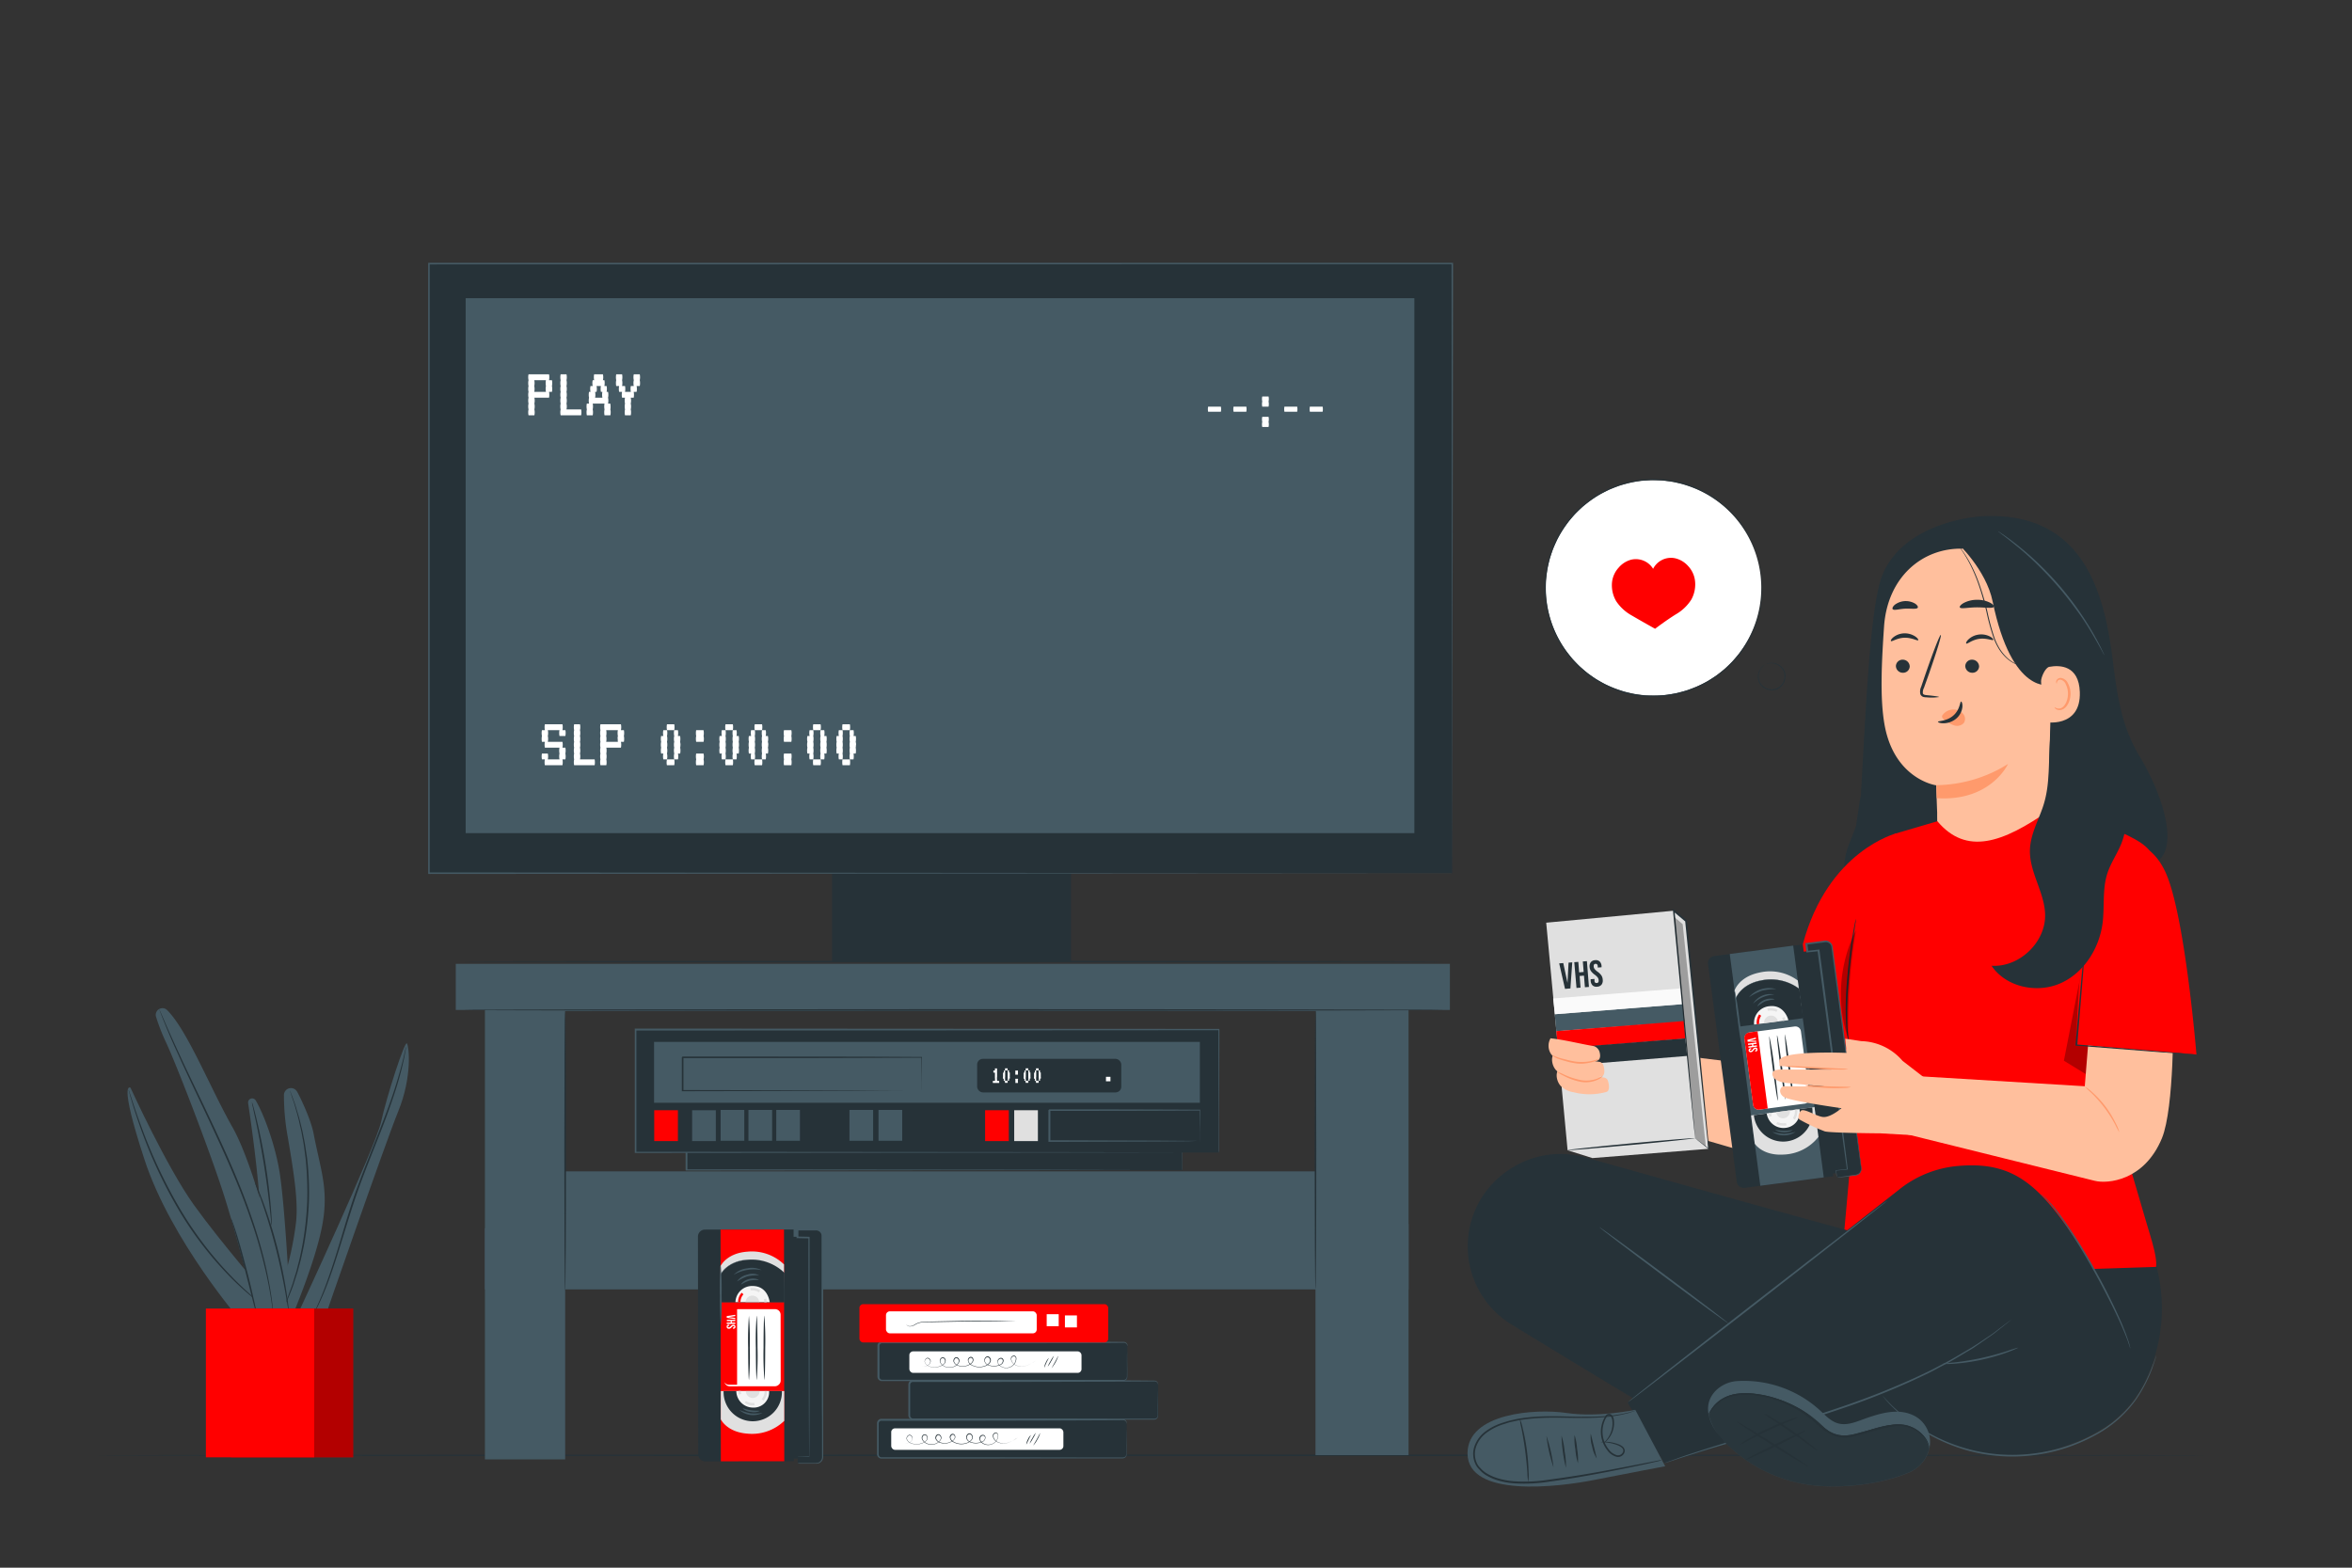 <svg xmlns="http://www.w3.org/2000/svg" viewBox="0 0 750 500"><rect x="0" y="0" width="750" height="500" fill="#333333" stroke="none"/><g id="freepik--Floor--inject-954"><path d="M704.05,464.16c0,.15-150.91.26-337,.26S30,464.31,30,464.16s150.88-.26,337.07-.26S704.05,464,704.05,464.16Z" style="fill:#263238"></path></g><g id="freepik--Table--inject-954"><path d="M154.63,315.79v95.45H449.16V315.79Zm265,57.81H180.21V322.49H419.59Z" style="fill:#455a64"></path><rect x="145.34" y="307.41" width="317" height="14.71" style="fill:#455a64"></rect><path d="M460.64,322.12c0,.14-70.08.26-156.5.26s-156.51-.12-156.51-.26,70.06-.26,156.51-.26S460.64,322,460.64,322.12Z" style="fill:#263238"></path><path d="M460.64,306.68c0,.14-70.08.26-156.5.26s-156.51-.12-156.51-.26,70.06-.26,156.51-.26S460.64,306.54,460.64,306.68Z" style="fill:#263238"></path><rect x="154.63" y="391.73" width="25.59" height="73.73" style="fill:#455a64"></rect><rect x="419.48" y="390.38" width="29.68" height="73.73" style="fill:#455a64"></rect><path d="M419.48,411.24c-.15,0-.26-19.94-.26-44.52s.11-44.52.26-44.52.26,19.93.26,44.52S419.62,411.24,419.48,411.24Z" style="fill:#263238"></path><path d="M180.21,411.75c-.14,0-.26-20-.26-44.63s.12-44.63.26-44.63.27,20,.27,44.63S180.36,411.75,180.21,411.75Z" style="fill:#263238"></path></g><g id="freepik--device-2--inject-954"><rect x="218.9" y="363.98" width="158.11" height="9.28" style="fill:#263238"></rect><path d="M377,373.25s0-.19,0-.58,0-1,0-1.73c0-1.54,0-3.85-.05-7l.08.08c-21.45.1-84.18.18-158.1.18h0l.27-.26c0,3.17,0,6.33,0,9.27l-.26-.26,112,.11,33.7.08,9.15,0h2.39l.82,0s-.26,0-.79,0l-2.35,0-9.09,0-33.64.07-112.24.11h-.26v-9.79h.27c73.92,0,136.65.07,158.1.17h.08V364c0,3.13,0,5.45,0,7,0,.75,0,1.32,0,1.71S377,373.25,377,373.25Z" style="fill:#455a64"></path><rect x="202.56" y="328.45" width="186.05" height="39.15" style="fill:#263238"></rect><path d="M388.61,367.6s0-.23,0-.68,0-1.12,0-2c0-1.76,0-4.33,0-7.68,0-6.7-.05-16.47-.08-28.81l.14.15-186,.11h0l.26-.26V367.6l-.26-.25,132.62.11,39.18.07,10.57,0,2.74,0h.94l-.91,0-2.71,0-10.51,0-39.12.07-132.8.12h-.25v-.26c0-12.6,0-25.74,0-39.15v-.26h.27l186,.11h.15v.15c0,12.38-.06,22.18-.08,28.89,0,3.34,0,5.9,0,7.65,0,.86,0,1.51,0,2S388.61,367.6,388.61,367.6Z" style="fill:#455a64"></path><rect x="208.62" y="354.1" width="7.55" height="9.84" style="fill:#FF0000"></rect><rect x="220.71" y="354.1" width="7.55" height="9.84" style="fill:#455a64"></rect><rect x="229.79" y="354" width="7.55" height="9.84" style="fill:#455a64"></rect><rect x="238.66" y="354" width="7.55" height="9.84" style="fill:#455a64"></rect><rect x="247.53" y="354" width="7.55" height="9.84" style="fill:#455a64"></rect><rect x="280.14" y="354" width="7.55" height="9.84" style="fill:#455a64"></rect><rect x="270.87" y="354" width="7.55" height="9.84" style="fill:#455a64"></rect><rect x="323.41" y="354.1" width="7.55" height="9.84" style="fill:#e0e0e0"></rect><rect x="314.13" y="354.1" width="7.55" height="9.84" style="fill:#FF0000"></rect><rect x="208.57" y="332.3" width="174.04" height="19.42" style="fill:#455a64"></rect><rect x="311.59" y="337.71" width="45.96" height="10.7" rx="1.81" style="fill:#263238"></rect><path d="M293.9,347.93s0-.25,0-.72,0-1.17,0-2.06c0-1.83,0-4.48-.07-7.92l.13.12c-14.34.08-43.15.14-76.28.14h0l.26-.26h0v10.69l-.26-.26,54.2.11,16.16.08,4.38,0,1.15,0,.4,0h-.37l-1.11,0-4.32,0-16.1.07-54.39.12h-.26V337.24h0c-.06,0,.49-.5.26-.26h0c33.13,0,61.94,0,76.28.13H294v.13c0,3.47,0,6.15-.07,8,0,.88,0,1.55,0,2S293.9,347.93,293.9,347.93Z" style="fill:#263238"></path><path d="M318.62,345.06a1.49,1.49,0,0,1,0,.33h-2a1.38,1.38,0,0,1,0-.66h.65a5.47,5.47,0,0,0,0-1,1.55,1.55,0,0,1,0-.33,1.51,1.51,0,0,1,0-.32,1.42,1.42,0,0,1,0-.33,1.69,1.69,0,0,1,0-.33,1.42,1.42,0,0,1,0-.33h-.49a1.69,1.69,0,0,1,0-.33,1.55,1.55,0,0,1,0-.33h.49a1.69,1.69,0,0,1,0-.33,1.55,1.55,0,0,1,0-.33h.66a1.06,1.06,0,0,1,0,.33,1.15,1.15,0,0,1,0,.33,1.06,1.06,0,0,1,0,.33,1.15,1.15,0,0,1,0,.33,1,1,0,0,1,0,.33,1.15,1.15,0,0,1,0,.33,1,1,0,0,1,0,.33,1,1,0,0,1,0,.32,4.12,4.12,0,0,0,0,1,1.06,1.06,0,0,1,0,.33h.66A1.49,1.49,0,0,1,318.62,345.06Z" style="fill:#fff"></path><path d="M320.51,344.4a1.55,1.55,0,0,1,0,.33h-.41a1.38,1.38,0,0,1,0-.66h-.25a1.83,1.83,0,0,1,0-.66,1.51,1.51,0,0,1,0-.32,1.42,1.42,0,0,1,0-.33,1.69,1.69,0,0,1,0-.33,1.42,1.42,0,0,1,0-.33h.25a1.15,1.15,0,0,1,0-.33,1.06,1.06,0,0,1,0-.33h.41a1.55,1.55,0,0,1,0,.33,1.69,1.69,0,0,1,0,.33,1.42,1.42,0,0,1,0,.33,1.69,1.69,0,0,1,0,.33,1.42,1.42,0,0,1,0,.33,1.51,1.51,0,0,1,0,.32,5.47,5.47,0,0,0,0,1Zm.79-3h-.82a1.66,1.66,0,0,1,0-.33,1.49,1.49,0,0,1,0-.33h.82a1.55,1.55,0,0,1,0,.33A1.69,1.69,0,0,1,321.3,341.44Zm-.82,3.29h.82a1.83,1.83,0,0,1,0,.66h-.82a1.38,1.38,0,0,1,0-.66Zm1.51-1.64a1.51,1.51,0,0,1,0,.32,1.83,1.83,0,0,1,0,.66h-.25a1.38,1.38,0,0,1,0,.66h-.41a5.47,5.47,0,0,0,0-1,1.55,1.55,0,0,1,0-.33,1.51,1.51,0,0,1,0-.32,1.42,1.42,0,0,1,0-.33,1.69,1.69,0,0,1,0-.33,1.42,1.42,0,0,1,0-.33,1.69,1.69,0,0,1,0-.33,1.55,1.55,0,0,1,0-.33h.41a1.06,1.06,0,0,1,0,.33,1.15,1.15,0,0,1,0,.33H322a1.42,1.42,0,0,1,0,.33,1.69,1.69,0,0,1,0,.33A1.42,1.42,0,0,1,322,343.09Z" style="fill:#fff"></path><path d="M324.6,342.1a1.42,1.42,0,0,1,0,.33,1.69,1.69,0,0,1,0,.33h-.83a1.69,1.69,0,0,1,0-.33,1.42,1.42,0,0,1,0-.33,1.69,1.69,0,0,1,0-.33,1.55,1.55,0,0,1,0-.33h.83a1.55,1.55,0,0,1,0,.33A1.69,1.69,0,0,1,324.6,342.1Zm0,2.3a1.83,1.83,0,0,0,0,.66,1.55,1.55,0,0,1,0,.33h-.83a5.47,5.47,0,0,0,0-1,1.55,1.55,0,0,1,0-.33h.83A1.55,1.55,0,0,1,324.63,344.4Z" style="fill:#fff"></path><path d="M327.1,344.4a1.55,1.55,0,0,1,0,.33h-.41a1.38,1.38,0,0,1,0-.66h-.25a1.83,1.83,0,0,1,0-.66,1.51,1.51,0,0,1,0-.32,1.42,1.42,0,0,1,0-.33,1.69,1.69,0,0,1,0-.33,1.42,1.42,0,0,1,0-.33h.25a1.15,1.15,0,0,1,0-.33,1.06,1.06,0,0,1,0-.33h.41a1.55,1.55,0,0,1,0,.33,1.69,1.69,0,0,1,0,.33,1.42,1.42,0,0,1,0,.33,1.69,1.69,0,0,1,0,.33,1.42,1.42,0,0,1,0,.33,1.51,1.51,0,0,1,0,.32,5.47,5.47,0,0,0,0,1Zm.79-3h-.82a1.69,1.69,0,0,1,0-.33,1.55,1.55,0,0,1,0-.33h.82a1.49,1.49,0,0,1,0,.33A1.66,1.66,0,0,1,327.89,341.44Zm-.82,3.29h.82a1.38,1.38,0,0,1,0,.66h-.82a1.83,1.83,0,0,1,0-.66Zm1.51-1.64a1.51,1.51,0,0,1,0,.32,1.83,1.83,0,0,1,0,.66h-.25a1.38,1.38,0,0,1,0,.66h-.41a5.47,5.47,0,0,0,0-1,1.55,1.55,0,0,1,0-.33,1.51,1.51,0,0,1,0-.32,1.42,1.42,0,0,1,0-.33,1.69,1.69,0,0,1,0-.33,1.42,1.42,0,0,1,0-.33,1.69,1.69,0,0,1,0-.33,1.55,1.55,0,0,1,0-.33h.41a1.06,1.06,0,0,1,0,.33,1.15,1.15,0,0,1,0,.33h.25a1.42,1.42,0,0,1,0,.33,1.69,1.69,0,0,1,0,.33A1.42,1.42,0,0,1,328.58,343.09Z" style="fill:#fff"></path><path d="M330.4,344.4a1.06,1.06,0,0,1,0,.33H330a1.83,1.83,0,0,1,0-.66h-.25a1.83,1.83,0,0,1,0-.66,1.51,1.51,0,0,1,0-.32,1.42,1.42,0,0,1,0-.33,1.69,1.69,0,0,1,0-.33,1.42,1.42,0,0,1,0-.33H330a1.69,1.69,0,0,1,0-.33,1.55,1.55,0,0,1,0-.33h.41a1.06,1.06,0,0,1,0,.33,1.15,1.15,0,0,1,0,.33,1,1,0,0,1,0,.33,1.15,1.15,0,0,1,0,.33,1,1,0,0,1,0,.33,1,1,0,0,1,0,.32,4.12,4.12,0,0,0,0,1Zm.79-3h-.83a1.69,1.69,0,0,1,0-.33,1.55,1.55,0,0,1,0-.33h.83a1.55,1.55,0,0,1,0,.33A1.69,1.69,0,0,1,331.19,341.44Zm-.83,3.29h.83a1.83,1.83,0,0,1,0,.66h-.83a1.83,1.83,0,0,1,0-.66Zm1.52-1.64a1.51,1.51,0,0,1,0,.32,1.83,1.83,0,0,1,0,.66h-.25a1.83,1.83,0,0,1,0,.66h-.41a4.12,4.12,0,0,0,0-1,1.49,1.49,0,0,1,0-.33,1.47,1.47,0,0,1,0-.32,1.34,1.34,0,0,1,0-.33,1.66,1.66,0,0,1,0-.33,1.34,1.34,0,0,1,0-.33,1.66,1.66,0,0,1,0-.33,1.49,1.49,0,0,1,0-.33h.41a1.55,1.55,0,0,1,0,.33,1.69,1.69,0,0,1,0,.33h.25a1.42,1.42,0,0,1,0,.33,1.69,1.69,0,0,1,0,.33A1.42,1.42,0,0,1,331.88,343.09Z" style="fill:#fff"></path><rect x="352.67" y="343.44" width="1.43" height="1.43" style="fill:#fff"></rect><path d="M382.61,364a.86.86,0,0,1,0-.19v-.51c0-.48,0-1.13,0-2,0-1.72-.05-4.17-.08-7.26l.15.15c-10.42.07-28,.11-48,.11h0c.52-.52.14-.14.26-.25h0v5c0,1.65,0,3.28,0,4.88l-.25-.26,34.16.11,10.14.08,2.75,0,.72,0a.87.87,0,0,1,.26,0h-.23l-.69,0L379,364l-10.08.08-34.34.11h-.26V354.08h0c.11-.12-.26.25.26-.27h0c20,0,37.61.05,48,.12h.14v.14c0,3.12-.06,5.61-.08,7.35,0,.81,0,1.45,0,1.92S382.61,364,382.61,364Z" style="fill:#455a64"></path></g><g id="freepik--Videotapes--inject-954"><path d="M200.91,413.87h73.91a0,0,0,0,1,0,0v28.27a2.23,2.23,0,0,1-2.23,2.23H203.14a2.23,2.23,0,0,1-2.23-2.23V413.87a0,0,0,0,1,0,0Z" transform="translate(666.68 190.72) rotate(89.93)" style="fill:#263238"></path><rect x="220.09" y="425.97" width="70.77" height="7.76" transform="translate(685 173.84) rotate(89.93)" style="fill:#263238"></rect><rect x="202.98" y="419" width="73.91" height="20.23" transform="translate(668.75 188.65) rotate(89.93)" style="fill:#FF0000"></rect><path d="M250,403.27a14.72,14.72,0,0,0-11.7-4.06c-6.66.48-8.54,4.62-8.54,4.62v9l20.24,0Z" style="fill:#e0e0e0"></path><path d="M250.08,453.16a14.72,14.72,0,0,1-11.68,4.09c-6.67-.46-8.56-4.59-8.56-4.59v-9l20.24,0Z" style="fill:#e0e0e0"></path><rect x="227.63" y="420.86" width="24.6" height="18" rx="1.77" transform="translate(669.5 189.39) rotate(89.93)" style="fill:#fff"></rect><path d="M230.74,443.69a9.3,9.3,0,1,0,18.59,0Z" style="fill:#263238"></path><path d="M245.25,444.34a1.93,1.93,0,0,0,0-.24v-.43l-10.46,0a5.34,5.34,0,0,0,5.31,5.27A4.91,4.91,0,0,0,245.25,444.34Z" style="fill:#f5f5f5"></path><path d="M250.17,406a15,15,0,0,0-11.84-4.2c-6.66.48-8.59,4.78-8.59,4.78l0,8.8,20.48,0Z" style="fill:#263238"></path><path d="M229.67,415.37v0l0-8.81a7.42,7.42,0,0,1,1.81-2.22,11.42,11.42,0,0,1,6.81-2.57c.42,0,.85-.05,1.27-.05a15,15,0,0,1,6.58,1.46,14.76,14.76,0,0,1,3.68,2.52,1.88,1.88,0,0,0,.32.27h0v9.4h0Zm.09-8.82,0,8.77,20.43,0V406a3.71,3.71,0,0,1-.32-.27,14.54,14.54,0,0,0-3.66-2.52,15.3,15.3,0,0,0-7.83-1.4,11.62,11.62,0,0,0-6.78,2.56A7.36,7.36,0,0,0,229.76,406.55Z" style="fill:#455a64"></path><path d="M245.44,415.32s-.51-5.16-5.45-5.16a5.29,5.29,0,0,0-5.47,5.13Z" style="fill:#f5f5f5"></path><path d="M237.84,443.68a2.19,2.19,0,0,0,4.38,0" style="fill:#e0e0e0"></path><path d="M235.48,443.68v-.05h.75v.05a4.62,4.62,0,0,0,.11.91v0l-.73.2v-.05A4.53,4.53,0,0,1,235.48,443.68Zm2,3.72,0,0,.38-.57,0,0a3.71,3.71,0,0,0,1.7.64,3.54,3.54,0,0,0,.92,0h.05l.09.74h0a3.52,3.52,0,0,1-.56,0l-.53,0a4.64,4.64,0,0,1-2-.76l0,0Zm5.41-1.18,0,0a3.81,3.81,0,0,0,.84-1.62l0,0a4,4,0,0,0,.09-.86v-.05h.75v.05a4.71,4.71,0,0,1-.11,1.08,4.81,4.81,0,0,1-1,1.95l0,0Z" style="fill:#e0e0e0"></path><path d="M242.11,415.28a2.2,2.2,0,0,0-4.39,0" style="fill:#e0e0e0"></path><path d="M239.31,410.81h0a2.61,2.61,0,0,1,.55,0,2.57,2.57,0,0,1,.55,0,4.48,4.48,0,0,1,2,.76l0,0-.42.63,0,0a3.76,3.76,0,0,0-1.7-.64l-.46,0-.46,0h0Zm4.28,3.56.74-.18v0a4.4,4.4,0,0,1,.13,1.09h0v.05h-.76v-.05a3.41,3.41,0,0,0-.11-.9Z" style="fill:#e0e0e0"></path><path d="M254.34,466.62v-2.21l3.58.08-.09-69.79-3.57-.08v-2.47h5.9a2,2,0,0,1,2,2l.09,70.47a2,2,0,0,1-2,2Z" style="fill:#263238"></path><path d="M254.34,466.62l.45,0,1.3,0,2.09,0h1.33a4.28,4.28,0,0,0,1.46-.15,1.89,1.89,0,0,0,1.07-1.14,2.24,2.24,0,0,0,.1-.87c0-.31,0-.63,0-1,0-1.31,0-2.74,0-4.26,0-3.07,0-6.55-.06-10.4,0-7.71-.05-16.87-.09-27.05,0-5.09,0-10.44,0-16,0-2.77,0-5.59,0-8.45v-2.15c0-.35,0-.74,0-1.07a1.66,1.66,0,0,0-.3-.88,1.81,1.81,0,0,0-1.67-.77h-5.69l.26-.26v2.47l-.26-.26,3.58.08h.25v.25c0,32.2,0,58.91-.07,69.79v.09h-.09l-3.58-.12.06,0c0,.72,0,1.26,0,1.65s0,.56,0,.56,0-.16,0-.53,0-.95,0-1.68v-.06h.06l3.58,0-.09.1c-.1-10.88-.2-37.59-.25-69.79l.25.26-3.58-.08H254v-.25c0-.81,0-1.63,0-2.47v-.26h6a2.35,2.35,0,0,1,2.1,1,2.26,2.26,0,0,1,.39,1.15c0,.39,0,.73,0,1.1v2.15q0,4.29,0,8.45v16c0,10.17,0,19.34,0,27.05,0,3.85,0,7.33,0,10.4,0,1.52,0,3,0,4.26v1a2.52,2.52,0,0,1-.13.94,2.11,2.11,0,0,1-1.2,1.26,4.25,4.25,0,0,1-1.56.13h-1.35l-2.1,0-1.28,0A3,3,0,0,1,254.34,466.62Z" style="fill:#455a64"></path><path d="M220.83,427.67h24.6a0,0,0,0,1,0,0v2.62a1.79,1.79,0,0,1-1.79,1.79h-21a1.79,1.79,0,0,1-1.79-1.79v-2.62A0,0,0,0,1,220.83,427.67Z" transform="matrix(0, 1, -1, 0, 662.71, 196.2)" style="fill:#FF0000"></path><path d="M238.84,440.09c-.14,0-.26-4.58-.27-10.22a100.54,100.54,0,0,1,.25-10.23,100.19,100.19,0,0,1,.27,10.23A97,97,0,0,1,238.84,440.09Z" style="fill:#263238"></path><path d="M241.3,440.09c-.14,0-.26-4.58-.27-10.23a97,97,0,0,1,.25-10.22c.14,0,.26,4.58.27,10.22A97.17,97.17,0,0,1,241.3,440.09Z" style="fill:#263238"></path><path d="M243.76,440.09a98.33,98.33,0,0,1-.28-10.23c0-5.65.11-10.22.25-10.22a98,98,0,0,1,.28,10.22C244,435.51,243.9,440.09,243.76,440.09Z" style="fill:#263238"></path><path d="M234.46,419.34v.43l-2.11.28h0l2.11.28v.39l-2.72-.41v-.57Z" style="fill:#fff"></path><path d="M234.46,420.93v.43h-1.11v.46h1.11v.43h-2.72v-.43H233v-.46h-1.22v-.42Z" style="fill:#fff"></path><path d="M231.88,422.65a.78.78,0,0,1,.51-.16h.15v.41h-.18c-.18,0-.27.07-.27.22a.18.18,0,0,0,.07.16.28.28,0,0,0,.2.06.56.56,0,0,0,.3-.08A1.14,1.14,0,0,0,233,423a1.61,1.61,0,0,1,.42-.36.82.82,0,0,1,.42-.11.7.7,0,0,1,.5.16.62.62,0,0,1,.18.48.57.57,0,0,1-.18.46.68.68,0,0,1-.5.16h-.12v-.41h.14a.31.31,0,0,0,.21-.05.21.21,0,0,0,.06-.16c0-.14-.09-.21-.26-.21a.48.48,0,0,0-.28.08,1.85,1.85,0,0,0-.31.29,1.5,1.5,0,0,1-.42.37,1,1,0,0,1-.44.1.74.74,0,0,1-.52-.17.62.62,0,0,1-.18-.48A.61.61,0,0,1,231.88,422.65Z" style="fill:#fff"></path><path d="M229.86,422.76a88,88,0,0,1-.27-9.59,85.37,85.37,0,0,1,.25-9.59,91.17,91.17,0,0,1,.27,9.59A91.49,91.49,0,0,1,229.86,422.76Z" style="fill:#455a64"></path><path d="M236.31,409.7c-.05,0,.12-.36.55-.75a4.92,4.92,0,0,1,2-1,4.82,4.82,0,0,1,2.25-.06c.56.13.87.32.85.38a13.47,13.47,0,0,0-3,.18A13.06,13.06,0,0,0,236.31,409.7Z" style="fill:#455a64"></path><path d="M235,408.72a5.18,5.18,0,0,1,3.23-2.16,5.12,5.12,0,0,1,3.87.17,15.45,15.45,0,0,0-3.73.33A16.64,16.64,0,0,0,235,408.72Z" style="fill:#455a64"></path><path d="M234,406.53a7.06,7.06,0,0,1,4.23-2,6.93,6.93,0,0,1,4.65.57,13,13,0,0,0-8.88,1.46Z" style="fill:#455a64"></path><path d="M236.83,449.22c.07-.14,1.21.37,2.7.58s2.72.06,2.75.21a4.24,4.24,0,0,1-2.82.3A4.29,4.29,0,0,1,236.83,449.22Z" style="fill:#455a64"></path><path d="M235.76,449.69a19.71,19.71,0,0,0,3.62,1.09,19.5,19.5,0,0,0,3.78-.14,6.7,6.7,0,0,1-7.4-.95Z" style="fill:#455a64"></path><path d="M235.36,415.31h0a4.39,4.39,0,0,1,1.14-3l0,0,.57.5,0,0a3.7,3.7,0,0,0-.85,1.61,4.35,4.35,0,0,0-.11.9v.05h-.75Z" style="fill:#FF0000"></path><rect x="280.19" y="428.22" width="79.34" height="12.19" rx="1.16" style="fill:#263238"></rect><path d="M359.53,429.38a2.57,2.57,0,0,0-.12-.44,1.15,1.15,0,0,0-1.06-.67l-5.27.05-19.4.09-28.78,0-17,0h-4.46c-.73,0-1.53,0-2.22,0a.89.89,0,0,0-.78.92v9.83a.88.88,0,0,0,.41.76.84.84,0,0,0,.43.14h16.48l17,0,28.78.05,11,0h3.47a1.33,1.33,0,0,0,.94-.21c.56-.39.38-1.13.42-1.76s0-1.24,0-1.81c0-2.27,0-4.05.05-5.28,0-.58,0-1,0-1.37s0-.47,0-.47,0,.16,0,.47,0,.79,0,1.37c0,1.23,0,3,.05,5.28,0,.57,0,1.18,0,1.81,0,.32,0,.65,0,1a1.26,1.26,0,0,1-.5,1,1.54,1.54,0,0,1-1.09.28h-3.47l-11,0-28.78.06h-33.5a1.37,1.37,0,0,1-.68-.22,1.41,1.41,0,0,1-.65-1.2v-9.83a1.3,1.3,0,0,1,.15-.66,1.38,1.38,0,0,1,1.08-.77c.82,0,1.53,0,2.29,0H304.9l28.78.06,19.4.08,5.27.05a1.19,1.19,0,0,1,1.11.75A.87.87,0,0,1,359.53,429.38Z" style="fill:#455a64"></path><rect x="289.97" y="440.52" width="79.34" height="12.19" rx="1.16" style="fill:#263238"></rect><path d="M369.32,441.68a2.32,2.32,0,0,0-.12-.44,1.13,1.13,0,0,0-1.06-.67l-5.28.05-19.4.08-28.77.06H293.24c-.74,0-1.54,0-2.22,0a.87.87,0,0,0-.69.49.88.88,0,0,0-.1.43v9.83a.91.91,0,0,0,.84.9h33.48l28.77.06,11.06,0h3.47a1.25,1.25,0,0,0,.93-.21c.57-.38.39-1.13.42-1.75s0-1.24,0-1.82c0-2.27,0-4,.05-5.27,0-.58,0-1,0-1.37s0-.47,0-.47,0,.16,0,.47,0,.79,0,1.37c0,1.23,0,3,.05,5.27,0,.58,0,1.18,0,1.82v1a1.3,1.3,0,0,1-.49,1,1.55,1.55,0,0,1-1.09.27h-3.47l-11.06,0-28.77.05-17,0H291a1.33,1.33,0,0,1-.67-.22,1.43,1.43,0,0,1-.66-1.2v-9.83a1.52,1.52,0,0,1,.15-.66,1.45,1.45,0,0,1,1.09-.78c.82,0,1.52,0,2.29,0h4.46l17,0,28.77.05,19.4.09,5.28.05a1.2,1.2,0,0,1,1.11.75A.87.87,0,0,1,369.32,441.68Z" style="fill:#455a64"></path><rect x="274.05" y="415.96" width="79.34" height="12.19" rx="1.16" style="fill:#FF0000"></rect><rect x="279.93" y="452.89" width="79.34" height="12.19" rx="1.16" style="fill:#263238"></rect><path d="M359.28,454.05a2.57,2.57,0,0,0-.12-.44,1.17,1.17,0,0,0-1.06-.67l-5.28.05-19.4.08-28.77.06-17,0H283.2c-.74,0-1.54,0-2.23,0a.85.85,0,0,0-.68.49.88.88,0,0,0-.1.43v9.83a.89.89,0,0,0,.42.76.81.81,0,0,0,.42.14h16.48l17,0,28.77.05,11.06,0h3.47a1.35,1.35,0,0,0,.93-.21c.57-.39.39-1.13.42-1.76s0-1.24,0-1.81c0-2.27,0-4.05.05-5.28,0-.58,0-1,0-1.37s0-.47,0-.47,0,.16,0,.47,0,.79,0,1.37c0,1.23,0,3,.05,5.28,0,.57,0,1.17,0,1.81v1a1.26,1.26,0,0,1-.5,1,1.58,1.58,0,0,1-1.08.28h-3.47l-11.06,0-28.77.06H281a1.33,1.33,0,0,1-.67-.22,1.42,1.42,0,0,1-.66-1.2v-9.83a1.55,1.55,0,0,1,.15-.66,1.41,1.41,0,0,1,1.09-.77c.82,0,1.52,0,2.29,0h21.45l28.77.06,19.4.08,5.28,0a1.21,1.21,0,0,1,1.11.75A.87.87,0,0,1,359.28,454.05Z" style="fill:#455a64"></path><rect x="289.97" y="431.01" width="54.9" height="6.85" rx="1.18" style="fill:#fff"></rect><path d="M330.33,433.92l-.7.47a10.91,10.91,0,0,1-2.15,1.1,4.56,4.56,0,0,1-3.73-.12,2.52,2.52,0,0,1-1.39-1.9,1,1,0,0,1,.71-1.07.74.74,0,0,1,.7.12,1,1,0,0,1,.33.65,3.08,3.08,0,0,1-1.35,2.57,3.26,3.26,0,0,1-3.11.34,2.66,2.66,0,0,1-1.32-1.07,1.56,1.56,0,0,1-.23-.87,1.09,1.09,0,0,1,.44-.81,1,1,0,0,1,.91-.21.89.89,0,0,1,.57.76,1.56,1.56,0,0,1-1.06,1.48,5,5,0,0,1-3.78.09,1.91,1.91,0,0,1-1.29-1.49,1.38,1.38,0,0,1,.34-1,.93.93,0,0,1,1-.31,1.29,1.29,0,0,1,.54,1.87,3.14,3.14,0,0,1-1.69,1.24,5.18,5.18,0,0,1-4.18-.3,2,2,0,0,1-1.26-1.72,1.16,1.16,0,0,1,.63-.91.78.78,0,0,1,1,.35,1.16,1.16,0,0,1,0,1.1,2.19,2.19,0,0,1-.73.78,4.49,4.49,0,0,1-3.95.55,2.21,2.21,0,0,1-1.5-1.29,1.18,1.18,0,0,1,.16-1,.9.9,0,0,1,.91-.43,1.16,1.16,0,0,1,.63,1.68c-1.35,2.32-5,2.06-6-.07a1.19,1.19,0,0,1,.5-1.51.82.82,0,0,1,.83.08,1.18,1.18,0,0,1,.43.69,1.49,1.49,0,0,1-.59,1.39,4,4,0,0,1-1.29.69A5.1,5.1,0,0,1,297,436a2.8,2.8,0,0,1-2-1.25,1.14,1.14,0,0,1,.8-1.68,1.08,1.08,0,0,1,.95,1.3,1.66,1.66,0,0,1-.87,1.07,3,3,0,0,1-1,.31,7.45,7.45,0,0,1-.84.07l.21,0,.62-.08a3.12,3.12,0,0,0,.95-.32,1.61,1.61,0,0,0,.82-1,1,1,0,0,0-.87-1.18,1,1,0,0,0-.7,1.53,2.69,2.69,0,0,0,1.92,1.17,5.05,5.05,0,0,0,2.6-.16,4,4,0,0,0,1.23-.67,1.3,1.3,0,0,0,.53-1.23c-.07-.47-.57-.9-1-.66a1,1,0,0,0-.42,1.3c.91,2,4.45,2.21,5.67.05a1,1,0,0,0-.49-1.41c-.57-.12-1,.64-.84,1.18a2,2,0,0,0,1.38,1.16,4.16,4.16,0,0,0,1.92.18,4.24,4.24,0,0,0,1.84-.71c.54-.35,1-1,.67-1.61a.57.57,0,0,0-.76-.26.93.93,0,0,0-.51.75c0,.65.56,1.19,1.15,1.51a5,5,0,0,0,4,.29,3,3,0,0,0,1.58-1.15,1.09,1.09,0,0,0-.43-1.58c-.6-.21-1.13.51-1.08,1.1a1.72,1.72,0,0,0,1.17,1.31,4.73,4.73,0,0,0,3.62-.08,1.34,1.34,0,0,0,.95-1.28.68.68,0,0,0-.43-.6.86.86,0,0,0-.75.17,1.07,1.07,0,0,0-.17,1.45,2.51,2.51,0,0,0,1.23,1,3.1,3.1,0,0,0,3-.32,2.89,2.89,0,0,0,1.29-2.41.67.67,0,0,0-.84-.66.91.91,0,0,0-.62.94,2.37,2.37,0,0,0,1.31,1.79,4.5,4.5,0,0,0,3.66.16,11.77,11.77,0,0,0,2.15-1.07Z" style="fill:#263238"></path><path d="M333,436.14a4.39,4.39,0,0,1,.51-1.63,4.44,4.44,0,0,1,.94-1.41c.05,0-.36.67-.75,1.5S333.1,436.16,333,436.14Z" style="fill:#263238"></path><path d="M334.09,435.89a9.42,9.42,0,0,1,.9-1.79,9,9,0,0,1,1.08-1.68,10.74,10.74,0,0,1-.9,1.78A10.52,10.52,0,0,1,334.09,435.89Z" style="fill:#263238"></path><path d="M335.28,436.39s.5-.86,1.1-1.94,1-2,1.08-1.95a11.31,11.31,0,0,1-2.18,3.89Z" style="fill:#263238"></path><rect x="284.19" y="455.56" width="54.9" height="6.85" rx="1.18" style="fill:#fff"></rect><path d="M324.55,458.48s-.24.17-.7.46a11.58,11.58,0,0,1-2.14,1.11,4.55,4.55,0,0,1-3.74-.13,2.5,2.5,0,0,1-1.39-1.89,1.05,1.05,0,0,1,.71-1.08.76.76,0,0,1,.7.12,1,1,0,0,1,.33.66,3.06,3.06,0,0,1-1.35,2.56,3.29,3.29,0,0,1-3.11.35,2.63,2.63,0,0,1-1.32-1.08,1.54,1.54,0,0,1-.23-.87,1.14,1.14,0,0,1,.44-.81,1,1,0,0,1,.92-.2.84.84,0,0,1,.56.76,1.51,1.51,0,0,1-1.06,1.47,4.94,4.94,0,0,1-3.78.09,1.91,1.91,0,0,1-1.29-1.49,1.39,1.39,0,0,1,.34-1,.94.94,0,0,1,1-.31,1.31,1.31,0,0,1,.55,1.88,3.25,3.25,0,0,1-1.7,1.24,5.18,5.18,0,0,1-4.18-.31,2,2,0,0,1-1.26-1.71,1.18,1.18,0,0,1,.63-.92.79.79,0,0,1,1,.36,1.14,1.14,0,0,1,0,1.09,2.19,2.19,0,0,1-.73.78,4.35,4.35,0,0,1-1.93.74,4.46,4.46,0,0,1-2-.18,2.23,2.23,0,0,1-1.5-1.29,1.2,1.2,0,0,1,.16-1,.88.88,0,0,1,.92-.42,1.15,1.15,0,0,1,.62,1.67c-1.34,2.33-5,2.07-6-.07a1.18,1.18,0,0,1,.5-1.51.83.83,0,0,1,.83.08,1.14,1.14,0,0,1,.42.7,1.43,1.43,0,0,1-.59,1.38,4.1,4.1,0,0,1-1.28.69,5.11,5.11,0,0,1-2.67.15,2.77,2.77,0,0,1-2-1.25,1.14,1.14,0,0,1,.8-1.67,1.07,1.07,0,0,1,.95,1.29,1.7,1.7,0,0,1-.87,1.08,2.94,2.94,0,0,1-1,.3,5.27,5.27,0,0,1-.84.07l.21,0a5.51,5.51,0,0,0,.62-.08,2.8,2.8,0,0,0,1-.32,1.61,1.61,0,0,0,.82-1,1,1,0,0,0-.87-1.18,1,1,0,0,0-.7,1.52,2.68,2.68,0,0,0,1.92,1.17,4.94,4.94,0,0,0,2.6-.16,3.76,3.76,0,0,0,1.23-.66,1.3,1.3,0,0,0,.53-1.24c-.07-.47-.57-.89-1-.66a1,1,0,0,0-.41,1.3c.9,2,4.45,2.22,5.67.05a1,1,0,0,0-.49-1.4c-.58-.12-1,.64-.85,1.18a2.06,2.06,0,0,0,1.38,1.16,4.33,4.33,0,0,0,1.93.17,4.08,4.08,0,0,0,1.83-.71c.55-.34,1-1,.67-1.6a.57.57,0,0,0-.76-.27,1,1,0,0,0-.51.75c0,.66.56,1.2,1.15,1.51a5,5,0,0,0,4,.29,3,3,0,0,0,1.59-1.15,1.09,1.09,0,0,0-.43-1.57c-.61-.21-1.14.51-1.09,1.09a1.72,1.72,0,0,0,1.17,1.32,4.77,4.77,0,0,0,3.62-.08,1.36,1.36,0,0,0,1-1.28.69.69,0,0,0-.44-.61.83.83,0,0,0-.75.18,1.08,1.08,0,0,0-.17,1.44,2.51,2.51,0,0,0,1.24,1,3.11,3.11,0,0,0,2.95-.32,2.91,2.91,0,0,0,1.29-2.41.66.66,0,0,0-.84-.66.91.91,0,0,0-.62.93,2.44,2.44,0,0,0,1.32,1.8,4.47,4.47,0,0,0,3.65.15,12.56,12.56,0,0,0,2.15-1.06Z" style="fill:#263238"></path><path d="M327.26,460.69a4.32,4.32,0,0,1,.51-1.62,4.18,4.18,0,0,1,1-1.42s-.36.67-.76,1.51S327.32,460.71,327.26,460.69Z" style="fill:#263238"></path><path d="M328.31,460.44a9.42,9.42,0,0,1,.9-1.79,9.63,9.63,0,0,1,1.08-1.68,9.42,9.42,0,0,1-.9,1.79A10.13,10.13,0,0,1,328.31,460.44Z" style="fill:#263238"></path><path d="M329.5,461c-.05,0,.5-.87,1.1-1.94s1-2,1.08-1.95a7.82,7.82,0,0,1-.9,2.05A7.69,7.69,0,0,1,329.5,461Z" style="fill:#263238"></path><rect x="282.52" y="418.23" width="48.07" height="7.03" rx="1.24" style="fill:#fff"></rect><path d="M324.56,421.44h-1.42l-3.87,0c-3.27,0-7.79,0-12.78.06l-7,.13-3.07.06a24.31,24.31,0,0,0-2.66.12,5.2,5.2,0,0,0-2,.75,2.79,2.79,0,0,1-1.6.49,1.32,1.32,0,0,1-1-.42.74.74,0,0,1-.18-.33s0,.12.21.3a1.32,1.32,0,0,0,.93.37,2.75,2.75,0,0,0,1.53-.51,5.24,5.24,0,0,1,2.07-.79,22.29,22.29,0,0,1,2.68-.15l3.07-.08,7-.15c5-.08,9.51-.06,12.78,0l3.87.11,1.05.05A3.35,3.35,0,0,1,324.56,421.44Z" style="fill:#263238"></path><rect x="333.77" y="419.15" width="3.83" height="3.83" style="fill:#fff"></rect><rect x="339.58" y="419.54" width="3.83" height="3.83" style="fill:#fff"></rect></g><g id="freepik--device-1--inject-954"><rect x="265.33" y="274.09" width="76.18" height="32.59" style="fill:#263238"></rect><rect x="136.73" y="84.07" width="326.34" height="194.42" style="fill:#263238"></rect><path d="M463.08,278.49c0-1.63-.08-75.27-.21-194.42l.21.2-326.32.06h0l.26-.26c0,68.86,0,134.59,0,194.42l-.24-.24,326.35.24-326.35.24h-.24v-.24c0-59.83,0-125.56,0-194.42v-.26h.29l326.32,0h.2v.21C463.15,203.22,463.08,276.86,463.08,278.49Z" style="fill:#455a64"></path><rect x="148.49" y="95.11" width="302.52" height="170.61" style="fill:#455a64"></rect><path d="M176,123.12a4.06,4.06,0,0,1,.09.93,4.19,4.19,0,0,1-.09.93h-.93a4.1,4.1,0,0,1,.09.94,4.31,4.31,0,0,1-.09.93h-4.67a4,4,0,0,1,.1.93,4.14,4.14,0,0,1-.1.93,4,4,0,0,1,.1.94,4.14,4.14,0,0,1-.1.93,4,4,0,0,1,.1.93,4.3,4.3,0,0,1-.1.94h-1.86a3.76,3.76,0,0,1-.1-.94,3.53,3.53,0,0,1,.1-.93,3.63,3.63,0,0,1-.1-.93,3.56,3.56,0,0,1,.1-.94,3.63,3.63,0,0,1-.1-.93,3.53,3.53,0,0,1,.1-.93,3.73,3.73,0,0,1-.1-.93,3.56,3.56,0,0,1,.1-.94,3.63,3.63,0,0,1-.1-.93,3.53,3.53,0,0,1,.1-.93,3.76,3.76,0,0,1-.1-.94,3.53,3.53,0,0,1,.1-.93,3.63,3.63,0,0,1-.1-.93,3.53,3.53,0,0,1,.1-.93h6.53a4.06,4.06,0,0,1,.09.93,4.19,4.19,0,0,1-.09.93H176a4.06,4.06,0,0,1,.09.93A4.35,4.35,0,0,1,176,123.12Zm-2,.93a4.06,4.06,0,0,1,.09-.93,4.35,4.35,0,0,1-.09-.94,4.06,4.06,0,0,1,.09-.93h-3.73a4,4,0,0,1,.1.93,4.3,4.3,0,0,1-.1.94,4,4,0,0,1,.1.93,4.14,4.14,0,0,1-.1.93h3.73A4.19,4.19,0,0,1,174,124.05Z" style="fill:#fff"></path><path d="M185.4,131.51a4.35,4.35,0,0,1-.09.94h-6.53a3.76,3.76,0,0,1-.1-.94,3.53,3.53,0,0,1,.1-.93,3.63,3.63,0,0,1-.1-.93,3.56,3.56,0,0,1,.1-.94,3.63,3.63,0,0,1-.1-.93,3.53,3.53,0,0,1,.1-.93,3.73,3.73,0,0,1-.1-.93,3.56,3.56,0,0,1,.1-.94,3.63,3.63,0,0,1-.1-.93,3.53,3.53,0,0,1,.1-.93,3.76,3.76,0,0,1-.1-.94,3.53,3.53,0,0,1,.1-.93,3.63,3.63,0,0,1-.1-.93,3.53,3.53,0,0,1,.1-.93h1.86a4,4,0,0,1,.1.93,4.14,4.14,0,0,1-.1.93,4,4,0,0,1,.1.93,4.3,4.3,0,0,1-.1.94,4,4,0,0,1,.1.93,4.14,4.14,0,0,1-.1.93,4,4,0,0,1,.1.94,4.27,4.27,0,0,1-.1.93,4,4,0,0,1,.1.93,4.14,4.14,0,0,1-.1.93,4,4,0,0,1,.1.94,4.14,4.14,0,0,1-.1.93h4.67A4.06,4.06,0,0,1,185.4,131.51Z" style="fill:#fff"></path><path d="M194.63,130.58a3.53,3.53,0,0,1,.1.93,3.76,3.76,0,0,1-.1.94h-1.86a4.35,4.35,0,0,1-.09-.94,4.06,4.06,0,0,1,.09-.93,4.19,4.19,0,0,1-.09-.93,4.1,4.1,0,0,1,.09-.94H189a4.1,4.1,0,0,1,.09.94,4.19,4.19,0,0,1-.09.93,4.06,4.06,0,0,1,.09.93,4.35,4.35,0,0,1-.09.94h-1.87a4.35,4.35,0,0,1-.09-.94,4.06,4.06,0,0,1,.09-.93,4.19,4.19,0,0,1-.09-.93,4.1,4.1,0,0,1,.09-.94h.7a4.19,4.19,0,0,1-.09-.93,4.06,4.06,0,0,1,.09-.93,4.31,4.31,0,0,1-.09-.93,4.1,4.1,0,0,1,.09-.94h.47a4.14,4.14,0,0,1-.1-.93,4,4,0,0,1,.1-.93h.7a4.3,4.3,0,0,1-.1-.94,4,4,0,0,1,.1-.93h.46a4.19,4.19,0,0,1-.09-.93,4.06,4.06,0,0,1,.09-.93h2.8a4,4,0,0,1,.1.93,4.14,4.14,0,0,1-.1.93h.47a4.06,4.06,0,0,1,.09.93,4.35,4.35,0,0,1-.09.94h.7a4.06,4.06,0,0,1,.09.93,4.19,4.19,0,0,1-.09.93h.46a3.56,3.56,0,0,1,.1.94,3.73,3.73,0,0,1-.1.93,3.53,3.53,0,0,1,.1.93,3.63,3.63,0,0,1-.1.93h.7a3.56,3.56,0,0,1,.1.94A3.63,3.63,0,0,1,194.63,130.58ZM192,125.92a4.1,4.1,0,0,1,.09-.94h-.47a4.19,4.19,0,0,1-.09-.93,4.06,4.06,0,0,1,.09-.93h-1.4a3.53,3.53,0,0,1,.1.93,3.63,3.63,0,0,1-.1.93h-.46a4.1,4.1,0,0,1,.09.94,4.31,4.31,0,0,1-.09.93h2.33A4.31,4.31,0,0,1,192,125.92Z" style="fill:#fff"></path><path d="M204,121.25a4,4,0,0,1,.1.93,4.3,4.3,0,0,1-.1.94H203a4.06,4.06,0,0,1,.09.93,4.19,4.19,0,0,1-.09.93h-.93a4.1,4.1,0,0,1,.09.94,4.31,4.31,0,0,1-.09.93h-.94a3.53,3.53,0,0,1,.1.93,3.63,3.63,0,0,1-.1.93,3.56,3.56,0,0,1,.1.94,3.63,3.63,0,0,1-.1.93,3.53,3.53,0,0,1,.1.93,3.76,3.76,0,0,1-.1.94H199.3a4.3,4.3,0,0,1-.1-.94,4,4,0,0,1,.1-.93,4.14,4.14,0,0,1-.1-.93,4,4,0,0,1,.1-.94,4.14,4.14,0,0,1-.1-.93,4,4,0,0,1,.1-.93h-.93a3.73,3.73,0,0,1-.1-.93,3.56,3.56,0,0,1,.1-.94h-.94a4.19,4.19,0,0,1-.09-.93,4.06,4.06,0,0,1,.09-.93h-.93a4.35,4.35,0,0,1-.09-.94,4.06,4.06,0,0,1,.09-.93,4.19,4.19,0,0,1-.09-.93,4.06,4.06,0,0,1,.09-.93h1.87a4.06,4.06,0,0,1,.09.93,4.19,4.19,0,0,1-.09.93,4.06,4.06,0,0,1,.09.93,4.35,4.35,0,0,1-.09.94h.93a4.06,4.06,0,0,1,.09.93,4.19,4.19,0,0,1-.09.93h1.86a4.19,4.19,0,0,1-.09-.93,4.06,4.06,0,0,1,.09-.93h.94a3.76,3.76,0,0,1-.1-.94,3.53,3.53,0,0,1,.1-.93,3.63,3.63,0,0,1-.1-.93,3.53,3.53,0,0,1,.1-.93H204a4,4,0,0,1,.1.93A4.14,4.14,0,0,1,204,121.25Z" style="fill:#fff"></path><path d="M180.37,239.4a4.31,4.31,0,0,1-.09.93,4.06,4.06,0,0,1,.09.93,4.19,4.19,0,0,1-.09.93h-.93a4.1,4.1,0,0,1,.09.94,4.25,4.25,0,0,1-.09.93h-5.6a4.25,4.25,0,0,1-.09-.93,4.1,4.1,0,0,1,.09-.94h-.93a4.14,4.14,0,0,1-.1-.93,4,4,0,0,1,.1-.93h1.86a3.53,3.53,0,0,1,.1.93,3.63,3.63,0,0,1-.1.93h3.73a4.19,4.19,0,0,1-.09-.93,4.06,4.06,0,0,1,.09-.93,4.31,4.31,0,0,1-.09-.93,4.1,4.1,0,0,1,.09-.94h-4.66a4.19,4.19,0,0,1-.09-.93,4.06,4.06,0,0,1,.09-.93h-.93a4.3,4.3,0,0,1-.1-.94,4,4,0,0,1,.1-.93,4.14,4.14,0,0,1-.1-.93,4,4,0,0,1,.1-.93h.93a4.35,4.35,0,0,1-.09-.94,4.06,4.06,0,0,1,.09-.93h5.6a4.06,4.06,0,0,1,.09.93,4.35,4.35,0,0,1-.09.94h.93a4.06,4.06,0,0,1,.09.93,4.19,4.19,0,0,1-.09.93h-1.87a4.19,4.19,0,0,1-.09-.93,4.06,4.06,0,0,1,.09-.93h-3.73a3.53,3.53,0,0,1,.1.93,3.63,3.63,0,0,1-.1.93,3.53,3.53,0,0,1,.1.93,3.76,3.76,0,0,1-.1.94h4.67a4.06,4.06,0,0,1,.09.93,4.19,4.19,0,0,1-.09.93h.93A4.1,4.1,0,0,1,180.37,239.4Z" style="fill:#fff"></path><path d="M189.7,243.13a4.25,4.25,0,0,1-.09.93h-6.53a4.2,4.2,0,0,1-.1-.93,4,4,0,0,1,.1-.94,4.14,4.14,0,0,1-.1-.93,4,4,0,0,1,.1-.93,4.27,4.27,0,0,1-.1-.93,4,4,0,0,1,.1-.94,4.14,4.14,0,0,1-.1-.93,4,4,0,0,1,.1-.93,4.3,4.3,0,0,1-.1-.94,4,4,0,0,1,.1-.93,4.14,4.14,0,0,1-.1-.93,4,4,0,0,1,.1-.93,4.3,4.3,0,0,1-.1-.94,4,4,0,0,1,.1-.93h1.86a3.53,3.53,0,0,1,.1.93,3.76,3.76,0,0,1-.1.94,3.53,3.53,0,0,1,.1.93,3.63,3.63,0,0,1-.1.93,3.53,3.53,0,0,1,.1.93,3.76,3.76,0,0,1-.1.94,3.53,3.53,0,0,1,.1.93,3.63,3.63,0,0,1-.1.93,3.56,3.56,0,0,1,.1.94,3.73,3.73,0,0,1-.1.93,3.53,3.53,0,0,1,.1.93,3.63,3.63,0,0,1-.1.93h4.67A4.1,4.1,0,0,1,189.7,243.13Z" style="fill:#fff"></path><path d="M198.94,234.73a4.06,4.06,0,0,1,.09.93,4.35,4.35,0,0,1-.09.94H198a4,4,0,0,1,.1.93,4.14,4.14,0,0,1-.1.93h-4.66a4.1,4.1,0,0,1,.09.94,4.31,4.31,0,0,1-.09.93,4.06,4.06,0,0,1,.09.93,4.19,4.19,0,0,1-.09.93,4.1,4.1,0,0,1,.09.94,4.25,4.25,0,0,1-.09.93h-1.87a4.25,4.25,0,0,1-.09-.93,4.1,4.1,0,0,1,.09-.94,4.19,4.19,0,0,1-.09-.93,4.06,4.06,0,0,1,.09-.93,4.31,4.31,0,0,1-.09-.93,4.1,4.1,0,0,1,.09-.94,4.19,4.19,0,0,1-.09-.93,4.06,4.06,0,0,1,.09-.93,4.35,4.35,0,0,1-.09-.94,4.06,4.06,0,0,1,.09-.93,4.19,4.19,0,0,1-.09-.93,4.06,4.06,0,0,1,.09-.93,4.35,4.35,0,0,1-.09-.94,4.06,4.06,0,0,1,.09-.93H198a4,4,0,0,1,.1.93,4.3,4.3,0,0,1-.1.94h.94a4.06,4.06,0,0,1,.09.93A4.19,4.19,0,0,1,198.94,234.73Zm-2,.93a4.06,4.06,0,0,1,.09-.93,4.19,4.19,0,0,1-.09-.93,4.06,4.06,0,0,1,.09-.93h-3.73a4.06,4.06,0,0,1,.09.93,4.19,4.19,0,0,1-.09.93,4.06,4.06,0,0,1,.09.93,4.35,4.35,0,0,1-.09.94h3.73A4.35,4.35,0,0,1,197,235.66Z" style="fill:#fff"></path><path d="M212.79,241.26a3.63,3.63,0,0,1-.1.93h-1.16a3.63,3.63,0,0,1-.1-.93,3.53,3.53,0,0,1,.1-.93h-.7a4.27,4.27,0,0,1-.1-.93,4,4,0,0,1,.1-.94,4.14,4.14,0,0,1-.1-.93,4,4,0,0,1,.1-.93,4.3,4.3,0,0,1-.1-.94,4,4,0,0,1,.1-.93h.7a3.63,3.63,0,0,1-.1-.93,3.53,3.53,0,0,1,.1-.93h1.16a3.53,3.53,0,0,1,.1.93,3.63,3.63,0,0,1-.1.93,3.53,3.53,0,0,1,.1.93,3.76,3.76,0,0,1-.1.94,3.53,3.53,0,0,1,.1.93,3.63,3.63,0,0,1-.1.93,3.56,3.56,0,0,1,.1.94,3.73,3.73,0,0,1-.1.93A3.53,3.53,0,0,1,212.79,241.26Zm2.24-8.39h-2.34a4.35,4.35,0,0,1-.09-.94,4.06,4.06,0,0,1,.09-.93H215a4.06,4.06,0,0,1,.09.93A4.35,4.35,0,0,1,215,232.87Zm-2.34,9.32H215a4.1,4.1,0,0,1,.09.94,4.25,4.25,0,0,1-.09.93h-2.34a4.25,4.25,0,0,1-.09-.93A4.1,4.1,0,0,1,212.69,242.19Zm4.29-4.66a4.19,4.19,0,0,1-.09.93,4.1,4.1,0,0,1,.09.94,4.31,4.31,0,0,1-.09.93h-.7a4.06,4.06,0,0,1,.09.93,4.19,4.19,0,0,1-.09.93H215a3.63,3.63,0,0,1-.1-.93,3.53,3.53,0,0,1,.1-.93,3.73,3.73,0,0,1-.1-.93,3.56,3.56,0,0,1,.1-.94,3.63,3.63,0,0,1-.1-.93,3.53,3.53,0,0,1,.1-.93,3.76,3.76,0,0,1-.1-.94,3.53,3.53,0,0,1,.1-.93,3.63,3.63,0,0,1-.1-.93,3.53,3.53,0,0,1,.1-.93h1.16a4.06,4.06,0,0,1,.09.93,4.19,4.19,0,0,1-.09.93h.7a4.06,4.06,0,0,1,.09.93,4.35,4.35,0,0,1-.09.94A4.06,4.06,0,0,1,217,237.53Z" style="fill:#fff"></path><path d="M224.35,234.73a4,4,0,0,1,.1.93,4.3,4.3,0,0,1-.1.94H222a4.35,4.35,0,0,1-.09-.94,4.06,4.06,0,0,1,.09-.93,4.19,4.19,0,0,1-.09-.93,4.06,4.06,0,0,1,.09-.93h2.33a4,4,0,0,1,.1.93A4.14,4.14,0,0,1,224.35,234.73Zm.1,6.53a4.14,4.14,0,0,1-.1.93,4,4,0,0,1,.1.94,4.2,4.2,0,0,1-.1.93H222a4.25,4.25,0,0,1-.09-.93,4.1,4.1,0,0,1,.09-.94,4.19,4.19,0,0,1-.09-.93,4.06,4.06,0,0,1,.09-.93h2.33A4,4,0,0,1,224.45,241.26Z" style="fill:#fff"></path><path d="M231.44,241.26a4.19,4.19,0,0,1-.09.93h-1.17a4.19,4.19,0,0,1-.09-.93,4.06,4.06,0,0,1,.09-.93h-.7a4.31,4.31,0,0,1-.09-.93,4.1,4.1,0,0,1,.09-.94,4.19,4.19,0,0,1-.09-.93,4.06,4.06,0,0,1,.09-.93,4.35,4.35,0,0,1-.09-.94,4.06,4.06,0,0,1,.09-.93h.7a4.19,4.19,0,0,1-.09-.93,4.06,4.06,0,0,1,.09-.93h1.17a4.06,4.06,0,0,1,.09.93,4.19,4.19,0,0,1-.09.93,4.06,4.06,0,0,1,.09.93,4.35,4.35,0,0,1-.09.94,4.06,4.06,0,0,1,.09.93,4.19,4.19,0,0,1-.09.93,4.1,4.1,0,0,1,.09.94,4.31,4.31,0,0,1-.09.93A4.06,4.06,0,0,1,231.44,241.26Zm2.24-8.39h-2.33a4.35,4.35,0,0,1-.09-.94,4.06,4.06,0,0,1,.09-.93h2.33a4.06,4.06,0,0,1,.09.93A4.35,4.35,0,0,1,233.68,232.87Zm-2.33,9.32h2.33a4.1,4.1,0,0,1,.09.94,4.25,4.25,0,0,1-.09.93h-2.33a4.25,4.25,0,0,1-.09-.93A4.1,4.1,0,0,1,231.35,242.19Zm4.29-4.66a4.19,4.19,0,0,1-.09.93,4.1,4.1,0,0,1,.09.94,4.31,4.31,0,0,1-.09.93h-.7a4.06,4.06,0,0,1,.09.93,4.19,4.19,0,0,1-.09.93h-1.17a4.19,4.19,0,0,1-.09-.93,4.06,4.06,0,0,1,.09-.93,4.31,4.31,0,0,1-.09-.93,4.1,4.1,0,0,1,.09-.94,4.19,4.19,0,0,1-.09-.93,4.06,4.06,0,0,1,.09-.93,4.35,4.35,0,0,1-.09-.94,4.06,4.06,0,0,1,.09-.93,4.19,4.19,0,0,1-.09-.93,4.06,4.06,0,0,1,.09-.93h1.17a4.06,4.06,0,0,1,.09.93,4.19,4.19,0,0,1-.09.93h.7a4.06,4.06,0,0,1,.09.93,4.35,4.35,0,0,1-.09.94A4.06,4.06,0,0,1,235.64,237.53Z" style="fill:#fff"></path><path d="M240.77,241.26a4.19,4.19,0,0,1-.09.93h-1.17a4.19,4.19,0,0,1-.09-.93,4.06,4.06,0,0,1,.09-.93h-.7a4.31,4.31,0,0,1-.09-.93,4.1,4.1,0,0,1,.09-.94,4.19,4.19,0,0,1-.09-.93,4.06,4.06,0,0,1,.09-.93,4.35,4.35,0,0,1-.09-.94,4.06,4.06,0,0,1,.09-.93h.7a4.19,4.19,0,0,1-.09-.93,4.06,4.06,0,0,1,.09-.93h1.17a4.06,4.06,0,0,1,.09.93,4.19,4.19,0,0,1-.09.93,4.06,4.06,0,0,1,.09.93,4.35,4.35,0,0,1-.09.94,4.06,4.06,0,0,1,.09.93,4.19,4.19,0,0,1-.09.93,4.1,4.1,0,0,1,.09.94,4.31,4.31,0,0,1-.09.93A4.06,4.06,0,0,1,240.77,241.26Zm2.24-8.39h-2.33a3.76,3.76,0,0,1-.1-.94,3.53,3.53,0,0,1,.1-.93H243a4.06,4.06,0,0,1,.09.93A4.35,4.35,0,0,1,243,232.87Zm-2.33,9.32H243a4.1,4.1,0,0,1,.09.94,4.25,4.25,0,0,1-.09.93h-2.33a3.68,3.68,0,0,1-.1-.93A3.56,3.56,0,0,1,240.68,242.19Zm4.29-4.66a3.63,3.63,0,0,1-.1.93,3.56,3.56,0,0,1,.1.94,3.73,3.73,0,0,1-.1.93h-.7a3.53,3.53,0,0,1,.1.93,3.63,3.63,0,0,1-.1.93H243a4.19,4.19,0,0,1-.09-.93,4.06,4.06,0,0,1,.09-.93,4.31,4.31,0,0,1-.09-.93,4.1,4.1,0,0,1,.09-.94,4.19,4.19,0,0,1-.09-.93,4.06,4.06,0,0,1,.09-.93,4.35,4.35,0,0,1-.09-.94,4.06,4.06,0,0,1,.09-.93,4.19,4.19,0,0,1-.09-.93,4.06,4.06,0,0,1,.09-.93h1.16a3.53,3.53,0,0,1,.1.93,3.63,3.63,0,0,1-.1.93h.7a3.53,3.53,0,0,1,.1.93,3.76,3.76,0,0,1-.1.94A3.53,3.53,0,0,1,245,237.53Z" style="fill:#fff"></path><path d="M252.34,234.73a4.06,4.06,0,0,1,.09.93,4.35,4.35,0,0,1-.09.94H250a4.35,4.35,0,0,1-.09-.94,4.06,4.06,0,0,1,.09-.93,4.19,4.19,0,0,1-.09-.93,4.06,4.06,0,0,1,.09-.93h2.34a4.06,4.06,0,0,1,.09.93A4.19,4.19,0,0,1,252.34,234.73Zm.09,6.53a4.19,4.19,0,0,1-.09.93,4.1,4.1,0,0,1,.09.94,4.25,4.25,0,0,1-.09.93H250a4.25,4.25,0,0,1-.09-.93,4.1,4.1,0,0,1,.09-.94,4.19,4.19,0,0,1-.09-.93,4.06,4.06,0,0,1,.09-.93h2.34A4.06,4.06,0,0,1,252.43,241.26Z" style="fill:#fff"></path><path d="M259.42,241.26a4.19,4.19,0,0,1-.09.93h-1.16a3.63,3.63,0,0,1-.1-.93,3.53,3.53,0,0,1,.1-.93h-.7a3.73,3.73,0,0,1-.1-.93,3.56,3.56,0,0,1,.1-.94,3.63,3.63,0,0,1-.1-.93,3.53,3.53,0,0,1,.1-.93,3.76,3.76,0,0,1-.1-.94,3.53,3.53,0,0,1,.1-.93h.7a3.63,3.63,0,0,1-.1-.93,3.53,3.53,0,0,1,.1-.93h1.16a4.06,4.06,0,0,1,.09.93,4.19,4.19,0,0,1-.09.93,4.06,4.06,0,0,1,.09.93,4.35,4.35,0,0,1-.09.94,4.06,4.06,0,0,1,.09.93,4.19,4.19,0,0,1-.09.93,4.1,4.1,0,0,1,.09.94,4.31,4.31,0,0,1-.09.93A4.06,4.06,0,0,1,259.42,241.26Zm2.24-8.39h-2.33a4.35,4.35,0,0,1-.09-.94,4.06,4.06,0,0,1,.09-.93h2.33a3.53,3.53,0,0,1,.1.93A3.76,3.76,0,0,1,261.66,232.87Zm-2.33,9.32h2.33a3.56,3.56,0,0,1,.1.94,3.68,3.68,0,0,1-.1.93h-2.33a4.25,4.25,0,0,1-.09-.93A4.1,4.1,0,0,1,259.33,242.19Zm4.29-4.66a4.19,4.19,0,0,1-.09.93,4.1,4.1,0,0,1,.09.94,4.31,4.31,0,0,1-.09.93h-.7a4.06,4.06,0,0,1,.09.93,4.19,4.19,0,0,1-.09.93h-1.17a4.19,4.19,0,0,1-.09-.93,4.06,4.06,0,0,1,.09-.93,4.31,4.31,0,0,1-.09-.93,4.1,4.1,0,0,1,.09-.94,4.19,4.19,0,0,1-.09-.93,4.06,4.06,0,0,1,.09-.93,4.35,4.35,0,0,1-.09-.94,4.06,4.06,0,0,1,.09-.93,4.19,4.19,0,0,1-.09-.93,4.06,4.06,0,0,1,.09-.93h1.17a4.06,4.06,0,0,1,.09.93,4.19,4.19,0,0,1-.09.93h.7a4.06,4.06,0,0,1,.09.93,4.35,4.35,0,0,1-.09.94A4.06,4.06,0,0,1,263.62,237.53Z" style="fill:#fff"></path><path d="M268.75,241.26a4.19,4.19,0,0,1-.09.93h-1.17a4.19,4.19,0,0,1-.09-.93,4.06,4.06,0,0,1,.09-.93h-.7a4.31,4.31,0,0,1-.09-.93,4.1,4.1,0,0,1,.09-.94,4.19,4.19,0,0,1-.09-.93,4.06,4.06,0,0,1,.09-.93,4.35,4.35,0,0,1-.09-.94,4.06,4.06,0,0,1,.09-.93h.7a4.19,4.19,0,0,1-.09-.93,4.06,4.06,0,0,1,.09-.93h1.17a4.06,4.06,0,0,1,.09.93,4.19,4.19,0,0,1-.09.93,4.06,4.06,0,0,1,.09.93,4.35,4.35,0,0,1-.09.94,4.06,4.06,0,0,1,.09.93,4.19,4.19,0,0,1-.09.93,4.1,4.1,0,0,1,.09.94,4.31,4.31,0,0,1-.09.93A4.06,4.06,0,0,1,268.75,241.26Zm2.24-8.39h-2.33a4.35,4.35,0,0,1-.09-.94,4.06,4.06,0,0,1,.09-.93H271a4.06,4.06,0,0,1,.09.93A4.35,4.35,0,0,1,271,232.87Zm-2.33,9.32H271a4.1,4.1,0,0,1,.09.94,4.25,4.25,0,0,1-.09.93h-2.33a4.25,4.25,0,0,1-.09-.93A4.1,4.1,0,0,1,268.66,242.19Zm4.29-4.66a4.19,4.19,0,0,1-.09.93,4.1,4.1,0,0,1,.09.94,4.31,4.31,0,0,1-.09.93h-.7a4.06,4.06,0,0,1,.09.93,4.19,4.19,0,0,1-.09.93H271a4.19,4.19,0,0,1-.09-.93,4.06,4.06,0,0,1,.09-.93,4.31,4.31,0,0,1-.09-.93,4.1,4.1,0,0,1,.09-.94,4.19,4.19,0,0,1-.09-.93,4.06,4.06,0,0,1,.09-.93,4.35,4.35,0,0,1-.09-.94,4.06,4.06,0,0,1,.09-.93,4.19,4.19,0,0,1-.09-.93,4.06,4.06,0,0,1,.09-.93h1.17a4.06,4.06,0,0,1,.09.93,4.19,4.19,0,0,1-.09.93h.7a4.06,4.06,0,0,1,.09.93,4.35,4.35,0,0,1-.09.94A4.06,4.06,0,0,1,273,237.53Z" style="fill:#fff"></path><path d="M389.31,129.7a3.56,3.56,0,0,1,.08.81,3.83,3.83,0,0,1-.08.81h-4.06a3.27,3.27,0,0,1-.08-.81,3.07,3.07,0,0,1,.08-.81Z" style="fill:#fff"></path><path d="M397.42,129.7a3.56,3.56,0,0,1,.08.81,3.83,3.83,0,0,1-.08.81h-4.06a3.83,3.83,0,0,1-.08-.81,3.56,3.56,0,0,1,.08-.81Z" style="fill:#fff"></path><path d="M404.51,128.07a3.15,3.15,0,0,1,.09.82,3.23,3.23,0,0,1-.09.81h-2a3.23,3.23,0,0,1-.09-.81,3.15,3.15,0,0,1,.09-.82,3.23,3.23,0,0,1-.09-.81,3.12,3.12,0,0,1,.09-.81h2a3.12,3.12,0,0,1,.09.81A3.23,3.23,0,0,1,404.51,128.07Zm.09,5.68a3.23,3.23,0,0,1-.09.81,3.12,3.12,0,0,1,.09.81,3.26,3.26,0,0,1-.09.82h-2a3.26,3.26,0,0,1-.09-.82,3.12,3.12,0,0,1,.09-.81,3.23,3.23,0,0,1-.09-.81,3.12,3.12,0,0,1,.09-.81h2A3.12,3.12,0,0,1,404.6,133.75Z" style="fill:#fff"></path><path d="M413.64,129.7a3.56,3.56,0,0,1,.08.81,3.83,3.83,0,0,1-.08.81h-4.06a3.83,3.83,0,0,1-.08-.81,3.56,3.56,0,0,1,.08-.81Z" style="fill:#fff"></path><path d="M421.75,129.7a3.07,3.07,0,0,1,.08.81,3.27,3.27,0,0,1-.08.81h-4.06a3.83,3.83,0,0,1-.08-.81,3.56,3.56,0,0,1,.08-.81Z" style="fill:#fff"></path></g><g id="freepik--Plant--inject-954"><path d="M77.08,421.68s-22.51-25.91-31-51.81-4.46-22.94-4.46-22.94,11.47,25.17,20.18,37.33,24.2,30,24.2,30Z" style="fill:#455a64"></path><path d="M81.56,351a1.31,1.31,0,0,0-2.44.83c1.37,9.1,4.34,30.46,4.22,44.31-.15,18,0,24.95,0,24.95h9.37s-1.67-37.2-3.78-48.54C87.45,364.57,84.3,355.74,81.56,351Z" style="fill:#455a64"></path><path d="M86.67,418a99,99,0,0,0,7.71-28c.77-6.62-.6-15.57-2.65-27.52a74.51,74.51,0,0,1-1.19-13.24,2.24,2.24,0,0,1,4.2-1.05c1.13,2,4.4,8.91,5.23,13.23,2.27,11.8,4.84,17.7,2.88,28.88s-9.23,28.43-9.23,28.43Z" style="fill:#455a64"></path><path d="M95.11,418.79s24.71-53.11,26.42-61,7.54-26,8.23-25,1.71,10.62-2.74,21.58-23.47,66-23.47,66H95.11" style="fill:#455a64"></path><path d="M84,416.41a4.54,4.54,0,0,1-.69-.47c-.44-.34-1.1-.8-1.91-1.46a87.57,87.57,0,0,1-6.65-5.87,111.66,111.66,0,0,1-17.93-23,151.69,151.69,0,0,1-12.24-26.51c-1.24-3.53-2.15-6.42-2.73-8.42-.31-1-.51-1.79-.66-2.32a4.71,4.71,0,0,1-.19-.82,4.74,4.74,0,0,1,.29.79c.19.57.44,1.33.75,2.29.65,2,1.61,4.85,2.9,8.35a159.53,159.53,0,0,0,12.34,26.37,116.12,116.12,0,0,0,17.74,23c2.64,2.63,4.9,4.63,6.51,6,.78.68,1.43,1.17,1.85,1.53A6.16,6.16,0,0,1,84,416.41Z" style="fill:#263238"></path><path d="M86.67,390.93a8,8,0,0,1-.23-1.55c-.11-1.1-.27-2.54-.45-4.26-.39-3.6-1-8.55-1.88-14s-1.85-10.35-2.6-13.88c-.37-1.7-.67-3.1-.9-4.19a7.69,7.69,0,0,1-.28-1.55,11.13,11.13,0,0,1,.48,1.5c.27,1,.64,2.4,1.06,4.16.85,3.52,1.89,8.41,2.77,13.87s1.42,10.43,1.72,14c.15,1.81.25,3.27.29,4.28A9.41,9.41,0,0,1,86.67,390.93Z" style="fill:#263238"></path><path d="M92.46,347.84a5,5,0,0,1,.29.67c.18.5.43,1.16.74,2s.7,1.91,1.06,3.16.84,2.65,1.2,4.25c.2.8.4,1.63.61,2.5s.36,1.79.55,2.73c.4,1.89.65,3.93,1,6.08a98.84,98.84,0,0,1,.59,14.07,98.59,98.59,0,0,1-1.6,14c-.45,2.12-.85,4.14-1.38,6-.26.93-.47,1.83-.74,2.68s-.54,1.67-.79,2.45c-.47,1.57-1,2.94-1.5,4.16s-.9,2.25-1.29,3.08l-.88,1.91a3.1,3.1,0,0,1-.34.65,4.31,4.31,0,0,1,.25-.69l.78-1.95c.36-.85.78-1.88,1.2-3.11s1-2.59,1.42-4.16c.24-.78.5-1.6.76-2.45s.46-1.76.7-2.68c.52-1.85.9-3.87,1.33-6a102.56,102.56,0,0,0,1.55-13.93,102.91,102.91,0,0,0-.54-14c-.29-2.13-.52-4.17-.9-6.05-.18-.94-.32-1.86-.52-2.73s-.39-1.69-.57-2.49c-.34-1.6-.78-3-1.12-4.26s-.68-2.31-1-3.18-.48-1.49-.64-2A3.82,3.82,0,0,1,92.46,347.84Z" style="fill:#263238"></path><path d="M129.47,333.86s0,.08,0,.24-.06.41-.11.69c-.1.6-.24,1.5-.48,2.64-.48,2.28-1.27,5.57-2.51,9.56s-2.92,8.67-4.92,13.81-4.31,10.74-6.51,16.71-3.94,11.76-5.56,17-3.11,10-4.58,13.93a87.8,87.8,0,0,1-3.9,9.08c-.5,1.05-1,1.84-1.25,2.38-.14.24-.25.44-.35.6s-.12.21-.13.2a.77.77,0,0,1,.08-.22c.09-.17.18-.38.3-.63.27-.56.69-1.36,1.17-2.42,1-2.1,2.33-5.2,3.73-9.12s2.9-8.65,4.47-13.94,3.29-11.11,5.53-17.08,4.53-11.57,6.54-16.7,3.75-9.78,5-13.74,2.13-7.23,2.67-9.5c.27-1.13.44-2,.58-2.61.06-.28.12-.5.16-.68A.81.81,0,0,1,129.47,333.86Z" style="fill:#263238"></path><path d="M53.26,322.13a2.13,2.13,0,0,0-3.5,2.17,62.15,62.15,0,0,0,3.11,8c3.39,7.22,13.38,33.13,18.05,47.36s11.25,40.77,11.25,40.77l10-1.62S83,375.18,74.1,359.46C66.94,346.84,59.77,328.59,53.26,322.13Z" style="fill:#455a64"></path><path d="M73.65,388.53a7.23,7.23,0,0,1,.51,1.2c.3.78.7,1.92,1.15,3.35.92,2.85,2,6.82,3.18,11.24s2.07,8.43,2.72,11.35c.3,1.38.56,2.53.76,3.45a6,6,0,0,1,.2,1.29,6.14,6.14,0,0,1-.4-1.24l-.92-3.42c-.76-3-1.76-6.94-2.87-11.3s-2.2-8.4-3-11.26l-1-3.39A5.51,5.51,0,0,1,73.65,388.53Z" style="fill:#263238"></path><path d="M87.18,419.6a1.45,1.45,0,0,1-.05-.27c0-.21-.07-.46-.12-.78-.1-.69-.19-1.72-.4-3-.37-2.63-1-6.4-2.1-11a154.16,154.16,0,0,0-4.67-15.94c-2-5.91-4.61-12.29-7.52-18.9-5.87-13.21-11.73-24.92-15.58-33.58-2-4.32-3.46-7.84-4.45-10.3-.51-1.22-.87-2.19-1.12-2.84-.11-.3-.21-.54-.28-.74a1.09,1.09,0,0,1-.08-.26,1.31,1.31,0,0,1,.13.24l.33.72,1.21,2.8c1.05,2.43,2.61,5.93,4.6,10.23,3.93,8.61,9.85,20.29,15.73,33.51,2.91,6.62,5.47,13,7.49,19a148.51,148.51,0,0,1,4.58,16c1,4.63,1.62,8.42,1.93,11.06.18,1.31.24,2.34.31,3,0,.32,0,.58.06.79A.92.92,0,0,1,87.18,419.6Z" style="fill:#263238"></path><path d="M92.15,418.79a9.57,9.57,0,0,1-.34-1.68c-.2-1.17-.46-2.71-.77-4.58-.69-3.87-1.74-9.19-3.25-15s-3.18-11-4.47-14.66c-.64-1.79-1.17-3.26-1.56-4.38a9.27,9.27,0,0,1-.53-1.63,12.94,12.94,0,0,1,.72,1.55c.43,1,1,2.49,1.72,4.33a147.21,147.21,0,0,1,4.63,14.66,151.86,151.86,0,0,1,3.1,15.06c.29,1.94.5,3.52.62,4.61A11.29,11.29,0,0,1,92.15,418.79Z" style="fill:#263238"></path><rect x="73.68" y="417.36" width="38.94" height="47.44" style="fill:#FF0000"></rect><g style="opacity:0.3"><rect x="73.68" y="417.36" width="38.94" height="47.44"></rect></g><rect x="65.65" y="417.36" width="34.55" height="47.44" style="fill:#FF0000"></rect></g><g id="freepik--speech-bubble--inject-954"><path d="M559,174.31A34.35,34.35,0,1,1,514,155.83,34.35,34.35,0,0,1,559,174.31Z" style="fill:#fff"></path><path d="M560.18,176.73l-.22-.52-.6-1.53c-.14-.34-.28-.72-.45-1.13s-.42-.83-.65-1.31l-.78-1.52a6.77,6.77,0,0,0-.47-.81l-.55-.84a32.9,32.9,0,0,0-6.49-7.54A34.38,34.38,0,0,0,538.58,155l-1.76-.59c-.6-.17-1.22-.29-1.85-.44l-.94-.22a6,6,0,0,0-1-.18l-2-.26-1-.13-1,0-2.07-.07c-.69,0-1.39.08-2.09.12l-1.07.07-.53,0-.53.09a31.25,31.25,0,0,0-4.3.88c-.71.2-1.45.37-2.16.61l-2.13.83c-.36.14-.72.26-1.07.43l-1,.52c-.69.36-1.4.69-2.08,1.08a35.57,35.57,0,0,0-3.95,2.72l-.95.75c-.16.13-.33.25-.48.38l-.44.43-1.78,1.71c-.57.6-1.09,1.26-1.64,1.89-.26.32-.56.62-.8,1l-.73,1a39.26,39.26,0,0,0-2.68,4.37l-1.06,2.38-.26.59c-.08.21-.15.42-.22.63l-.42,1.24-.42,1.26-.31,1.29-.3,1.3-.15.65c0,.22-.06.44-.09.67-.12.88-.24,1.77-.35,2.67s-.07,1.8-.1,2.71A34.09,34.09,0,0,0,499.67,208l1.68,2.13,1.87,1.95.47.48.51.43,1,.87,1,.86,1.09.76,1.07.76.54.37.57.33,2.27,1.28a39.47,39.47,0,0,0,4.75,1.94l1.2.4c.4.14.81.21,1.22.31.82.18,1.62.4,2.44.55l2.45.33.6.08.62,0,1.21,0a36.3,36.3,0,0,0,4.79-.15c.78-.09,1.55-.25,2.32-.36l1.14-.2c.38-.07.75-.19,1.12-.28l2.2-.6c.72-.23,1.41-.53,2.11-.79a30.72,30.72,0,0,0,4-1.84l.48-.24.46-.28.9-.58c.59-.39,1.2-.73,1.76-1.15l1.62-1.27.8-.63.73-.7,1.43-1.37a5.58,5.58,0,0,0,.66-.72l.63-.73c.42-.49.84-1,1.23-1.45l1.07-1.52A34.49,34.49,0,0,0,561,195c.11-.47.22-.93.32-1.39s.12-.93.18-1.38l.18-1.31c0-.22.07-.43.08-.65s0-.42,0-.63c0-.83.06-1.63.09-2.39s-.08-1.48-.11-2.17l-.06-1a5.63,5.63,0,0,0-.1-.93c-.1-.6-.19-1.16-.27-1.69s-.15-1-.25-1.44-.22-.82-.31-1.17l-.42-1.59c-.09-.36-.13-.54-.13-.54s.06.18.16.53.26.9.45,1.59l.33,1.17c.1.43.17.92.26,1.44s.19,1.08.29,1.68a7.11,7.11,0,0,1,.11.94c0,.33,0,.66.07,1,0,.69.12,1.41.12,2.18s-.05,1.56-.07,2.4l0,.64c0,.21,0,.42-.08.64,0,.43-.11.88-.17,1.33s-.12.91-.18,1.38-.21.93-.32,1.4a34.33,34.33,0,0,1-5.26,12.13l-1.07,1.53c-.39.49-.82,1-1.24,1.46l-.63.74a6.59,6.59,0,0,1-.67.73L550.83,213l-.74.71-.8.63-1.63,1.29c-.56.42-1.18.77-1.77,1.16l-.91.58c-.15.1-.3.2-.46.29l-.48.25a32.63,32.63,0,0,1-4,1.86c-.7.26-1.4.56-2.12.79l-2.22.61c-.38.09-.74.22-1.13.29l-1.15.2c-.78.12-1.55.28-2.34.37a38.66,38.66,0,0,1-4.83.16l-1.22,0c-.21,0-.42,0-.62,0l-.61-.08-2.48-.32c-.82-.15-1.63-.37-2.46-.55-.4-.11-.83-.17-1.23-.31l-1.21-.41a38.49,38.49,0,0,1-4.79-1.95l-2.29-1.3-.57-.32-.55-.38-1.09-.76L506,215l-1-.87-1-.87-.51-.44-.47-.49-1.89-2-1.7-2.15a34.49,34.49,0,0,1-6.84-20.84c0-.92.07-1.83.1-2.74l.36-2.7c0-.22.05-.44.09-.67l.15-.65.31-1.32.31-1.3.42-1.26.43-1.26.21-.63.27-.6q.54-1.22,1.08-2.4a38.49,38.49,0,0,1,2.7-4.41l.74-1.05c.24-.35.54-.65.81-1,.55-.63,1.08-1.29,1.65-1.9l1.8-1.72.44-.43c.16-.14.33-.26.49-.39l1-.76a36,36,0,0,1,4-2.73c.69-.39,1.41-.72,2.11-1.08l1-.53c.35-.17.72-.29,1.08-.43l2.15-.83c.72-.25,1.46-.41,2.18-.62a33.24,33.24,0,0,1,4.33-.88l.54-.08a4.9,4.9,0,0,1,.54,0l1.07-.07c.71,0,1.41-.12,2.11-.12l2.08.08,1,0,1,.13,2,.27a7.89,7.89,0,0,1,1,.18l.95.22c.62.16,1.25.29,1.86.45l1.77.6a34.45,34.45,0,0,1,11.42,6.65,32.57,32.57,0,0,1,6.49,7.6c.18.29.36.58.54.85a6.17,6.17,0,0,1,.47.82l.76,1.53c.24.48.47.91.65,1.32s.3.79.43,1.13l.57,1.55C560.12,176.54,560.18,176.73,560.18,176.73Z" style="fill:#263238"></path><path d="M562.87,211.93s-.32.2-.79.66a4.6,4.6,0,0,0-1.23,2.45,4.49,4.49,0,0,0,.09,1.88,3.72,3.72,0,0,0,1.16,1.8,4.11,4.11,0,0,0,6.93-3.38,3.77,3.77,0,0,0-.7-2,4.34,4.34,0,0,0-1.43-1.23,4.48,4.48,0,0,0-2.69-.53c-.65.08-1,.24-1,.21a1,1,0,0,1,.24-.12,1.69,1.69,0,0,1,.32-.11,3.34,3.34,0,0,1,.43-.11,4.52,4.52,0,0,1,2.81.46,4.46,4.46,0,0,1,1.54,1.27,4,4,0,0,1,.79,2.16,4.61,4.61,0,0,1-.53,2.48,4.34,4.34,0,0,1-1.91,1.93,4.42,4.42,0,0,1-2.71.33,4.8,4.8,0,0,1-2.28-1.12,3.91,3.91,0,0,1-1.21-1.94,4.63,4.63,0,0,1,1.31-4.5,3.89,3.89,0,0,1,.35-.28,1.1,1.1,0,0,1,.28-.17A.81.81,0,0,1,562.87,211.93Z" style="fill:#263238"></path><path d="M540.47,185a8.29,8.29,0,0,0-2.16-4.46,7.92,7.92,0,0,0-4.17-2.49,6.38,6.38,0,0,0-7,3.37,6.35,6.35,0,0,0-1.92-2,6.5,6.5,0,0,0-5-.93,7.93,7.93,0,0,0-4.1,2.59,8.23,8.23,0,0,0-2.07,4.51,10,10,0,0,0,1.32,6.16,14.26,14.26,0,0,0,4.94,4.54c3.22,1.89,7.46,4.25,7.46,4.25s3.53-2.7,6.71-4.66a14.24,14.24,0,0,0,4.84-4.64A10,10,0,0,0,540.47,185Z" style="fill:#FF0000"></path></g><g id="freepik--Character--inject-954"><path d="M682.22,241.14c-5.48-9.11-7-18.4-8.44-30-2.72-22.5-9.58-48.05-41.67-46.49,0,0-24.18,1.09-31.7,18.36-4,9.27-5.36,41.48-7,70.46a5.13,5.13,0,0,1-.28,1.39l-1.29,8.6c-2,5.73-3.49,7.47-3.85,13.54l-2.45,40.25a5,5,0,0,0,4.69,5.29c10.81.62,35.51-.53,40.29-2.2a72.45,72.45,0,0,0,43.16-41.93c.52-1.31,7.43-2.47,8.83-2.4C696.15,276.66,691.75,257,682.22,241.14Z" style="fill:#263238"></path><path d="M625.84,175l2-1.87,21.47,9.23a6,6,0,0,1,5.57,6l-1.8,70.59c-.08,4.78,1.24,10.34-1.74,14.09l-3.51,4.86c-7.14,9-23.4,5.58-28.66-4.64a7.38,7.38,0,0,1-.72-1.84,14.3,14.3,0,0,1-.29-1.59c-.51-5.69-.44-10.62-.44-10.62-.24-6.24-.31-8.8-.31-8.75S604.22,248.6,601,231.48c-1.59-8.51-1-20.15-.22-31.61C601.85,184,613.08,174.67,625.84,175Z" style="fill:#ffbf9d"></path><path d="M626.68,212.4a2.2,2.2,0,0,0,2.19,2.17,2.11,2.11,0,0,0,2.22-2,2.23,2.23,0,0,0-2.19-2.17A2.11,2.11,0,0,0,626.68,212.4Z" style="fill:#263238"></path><path d="M604.56,212.4a2.2,2.2,0,0,0,2.19,2.17,2.11,2.11,0,0,0,2.22-2,2.22,2.22,0,0,0-2.19-2.17A2.12,2.12,0,0,0,604.56,212.4Z" style="fill:#263238"></path><path d="M603,204.46c.28.28,1.92-1,4.29-1.06s4.14,1.08,4.39.78c.13-.13-.17-.65-.94-1.18a6.1,6.1,0,0,0-3.53-1,5.87,5.87,0,0,0-3.4,1.2C603.06,203.8,602.82,204.33,603,204.46Z" style="fill:#263238"></path><path d="M627,205.25c.31.25,1.81-1.19,4.16-1.5s4.23.65,4.45.33c.11-.14-.23-.62-1.06-1.07a6,6,0,0,0-3.61-.61,5.86,5.86,0,0,0-3.26,1.54C627,204.59,626.85,205.14,627,205.25Z" style="fill:#263238"></path><path d="M618.33,222.31c0-.14-1.47-.35-3.87-.59-.61-.05-1.19-.15-1.3-.56a3.09,3.09,0,0,1,.36-1.81c.52-1.48,1.08-3,1.66-4.66,2.31-6.64,4-12.08,3.69-12.17s-2.35,5.21-4.66,11.84q-.84,2.46-1.59,4.69a3.55,3.55,0,0,0-.25,2.39,1.57,1.57,0,0,0,1,.86,4.47,4.47,0,0,0,1,.11A16.09,16.09,0,0,0,618.33,222.31Z" style="fill:#263238"></path><path d="M617.46,250.42a43.78,43.78,0,0,0,22.85-6.76s-5.46,12.05-22.71,10.91Z" style="fill:#ff9a6c"></path><path d="M619.49,228a4.27,4.27,0,0,1,3.79-1.69,3.89,3.89,0,0,1,2.73,1.37,2.48,2.48,0,0,1,.27,2.82,2.87,2.87,0,0,1-3.09.87,9,9,0,0,1-3.08-1.72,2.56,2.56,0,0,1-.7-.69.79.79,0,0,1,0-.88" style="fill:#ff9a6c"></path><path d="M625.35,223.76c-.38,0-.32,2.56-2.47,4.45s-4.9,1.68-4.91,2c0,.16.62.48,1.78.48a6.43,6.43,0,0,0,4.11-1.55,5.62,5.62,0,0,0,1.91-3.73C625.83,224.37,625.53,223.74,625.35,223.76Z" style="fill:#263238"></path><path d="M624.94,193.71c.32.61,2.63,0,5.43,0s5.14.43,5.43-.19c.13-.3-.34-.85-1.32-1.35a9.05,9.05,0,0,0-4.15-.87,9,9,0,0,0-4.12,1C625.25,192.85,624.8,193.42,624.94,193.71Z" style="fill:#263238"></path><path d="M603.53,194.28c.44.53,2.05-.07,4-.15s3.64.26,4-.31c.16-.28-.12-.82-.86-1.31a5.84,5.84,0,0,0-6.47.38C603.56,193.46,603.34,194,603.53,194.28Z" style="fill:#263238"></path><path d="M653.81,218.44s-12.22,3.5-18.4-26.61C633.29,181.53,624,173,624,173l3.87-1.07s23.78,7.29,24.18,7.6,5.75,12.52,5.75,12.52Z" style="fill:#263238"></path><path d="M650.85,217.26c0-1.29,1.36-4.34,2.62-4.58,3.36-.61,9.45-.51,9.74,8.06.4,11.72-11.44,9.7-11.48,9.37S651,221.68,650.85,217.26Z" style="fill:#ffbf9d"></path><path d="M655.16,225.55c.05,0,.21.13.56.28a2.06,2.06,0,0,0,1.53,0c1.22-.5,2.2-2.5,2.18-4.61a6.63,6.63,0,0,0-.67-2.91,2.35,2.35,0,0,0-1.59-1.51,1,1,0,0,0-1.18.6c-.15.33-.07.56-.13.59s-.25-.19-.18-.68a1.33,1.33,0,0,1,.44-.75,1.54,1.54,0,0,1,1.12-.34,2.88,2.88,0,0,1,2.19,1.75,6.91,6.91,0,0,1,.82,3.24c0,2.37-1.13,4.62-2.81,5.16a2.17,2.17,0,0,1-1.87-.24C655.19,225.83,655.12,225.57,655.16,225.55Z" style="fill:#ff9a6c"></path><path d="M645.71,212.52a16.28,16.28,0,0,1-1.74-.39,10.59,10.59,0,0,1-4.12-2.51,15.29,15.29,0,0,1-2.11-2.6,19.53,19.53,0,0,1-1.69-3.46,73.33,73.33,0,0,1-2.33-8.57,89,89,0,0,0-2.5-8.56,48.08,48.08,0,0,0-2.89-6.68,35.83,35.83,0,0,0-2.59-4.17c-.34-.48-.63-.82-.82-1.06a2.05,2.05,0,0,0-.3-.35,2.49,2.49,0,0,0,.25.39c.17.25.45.61.77,1.09a40.89,40.89,0,0,1,2.49,4.2,50.33,50.33,0,0,1,2.82,6.68c.9,2.58,1.72,5.47,2.47,8.54a71.31,71.31,0,0,0,2.36,8.59,19.36,19.36,0,0,0,1.74,3.5,14.51,14.51,0,0,0,2.18,2.62,10.42,10.42,0,0,0,4.23,2.46A6.38,6.38,0,0,0,645.71,212.52Z" style="fill:#263238"></path><path d="M671,208.93a1.86,1.86,0,0,0-.19-.5l-.65-1.39c-.57-1.21-1.46-2.91-2.65-5s-2.68-4.49-4.47-7.08-3.9-5.35-6.27-8.12-4.79-5.25-7.07-7.43-4.45-4-6.32-5.49-3.42-2.63-4.53-3.37l-1.27-.85a2,2,0,0,0-.47-.27,2.26,2.26,0,0,0,.41.36l1.21.93c1.07.79,2.58,2,4.41,3.49s4,3.39,6.22,5.56,4.64,4.68,7,7.42,4.45,5.49,6.27,8,3.34,4.94,4.55,7,2.16,3.71,2.78,4.89c.3.53.55,1,.74,1.34A2.89,2.89,0,0,0,671,208.93Z" style="fill:#455a64"></path><path d="M569.76,318.74l-5,21.43-57.67-7L500.66,351s57.17,16.81,61.22,17.81,18.55,1.72,24.22-11.93c4-9.77,3.48-34.84,3.48-34.84Z" style="fill:#ffbf9d"></path><path d="M604.2,265.93l13.59-4c9.2,10.92,20.77,7,35.78-3.57,0,0,26.85,6.05,31.9,13s-8.17,94.23-8.17,94.23l7.12,24.3c.89,3.34,5.31,15.41,1.87,15.72L586.71,408l4.44-49.21c0-.49-4.44-44.55-4.44-44.55,1.13,2.12,4-26.87,4-26.87Z" style="fill:#FF0000"></path><polygon points="533.74 290.47 537.68 293.8 544.75 366.41 507.79 369.36 499.85 366.86 524.08 345.51 533.74 290.47" style="fill:#e0e0e0"></polygon><rect x="496.36" y="292.22" width="40.88" height="72.88" transform="translate(-28.48 49.8) rotate(-5.37)" style="fill:#e0e0e0"></rect><path d="M540.56,363c0,.14-9.09,1.12-20.33,2.17s-20.36,1.8-20.38,1.66,9.09-1.12,20.33-2.18S540.54,362.89,540.56,363Z" style="fill:#263238"></path><polygon points="536.54 320.27 495.78 323.49 496.28 328.87 537.13 325.87 536.54 320.27" style="fill:#455a64"></polygon><polygon points="536.97 325.65 496.27 328.87 496.82 334.56 537.56 331.25 536.97 325.65" style="fill:#FF0000"></polygon><polygon points="537.4 331.18 496.71 334.4 497.26 340.09 538 336.78 537.4 331.18" style="fill:#263238"></polygon><polygon points="536.03 315.23 495.27 318.45 495.81 323.47 536.57 320.24 536.03 315.23" style="fill:#fafafa"></polygon><path d="M540.56,363a1.71,1.71,0,0,1-.06-.36l-.12-1.07c-.11-1-.25-2.37-.44-4.16-.36-3.65-.88-8.9-1.53-15.4-1.25-13.1-3-31.25-4.93-51.54l-.06-.64.49.41,3.94,3.33.08.06v.11c0,.08,0,.16,0,.24,3.3,33,6,61.2,7.07,72.41l0,.22-.17-.14-3.25-2.58-.81-.66-.26-.23.3.21.85.63,3.28,2.48-.15.08c-1.21-11.18-4.1-39.37-7.4-72.36l0-.25.09.17-3.94-3.32.43-.22c1.87,20.26,3.54,38.37,4.74,51.45.58,6.53,1,11.79,1.38,15.46.15,1.8.26,3.21.35,4.19l.08,1.1A2.72,2.72,0,0,1,540.56,363Z" style="fill:#263238"></path><path d="M497.19,307.26l1.3-.1,1.35,6.31h0l.34-6.45,1.18-.09-.59,8.32-1.72.14Z" style="fill:#263238"></path><path d="M502,306.88l1.29-.1.26,3.35L505,310l-.27-3.35,1.3-.1.65,8.22-1.29.1-.3-3.7-1.38.11L504,315l-1.29.1Z" style="fill:#263238"></path><path d="M507.83,314.28a2.26,2.26,0,0,1-.61-1.5l0-.47,1.22-.09,0,.56c0,.53.29.78.74.74a.6.6,0,0,0,.48-.23,1,1,0,0,0,.12-.64,1.73,1.73,0,0,0-.31-.89,4.57,4.57,0,0,0-.94-.88,5.12,5.12,0,0,1-1.22-1.19,2.62,2.62,0,0,1-.42-1.26,2.14,2.14,0,0,1,.38-1.54,1.83,1.83,0,0,1,1.39-.65,1.78,1.78,0,0,1,1.44.42,2.2,2.2,0,0,1,.6,1.49l0,.35-1.22.09,0-.42a.93.93,0,0,0-.21-.6.6.6,0,0,0-.5-.16c-.43,0-.62.31-.58.84a1.49,1.49,0,0,0,.3.81,4.67,4.67,0,0,0,.95.87,4.78,4.78,0,0,1,1.22,1.2,2.74,2.74,0,0,1,.41,1.32,2.18,2.18,0,0,1-.37,1.59,1.9,1.9,0,0,1-1.41.66A1.81,1.81,0,0,1,507.83,314.28Z" style="fill:#263238"></path><g style="opacity:0.3"><polygon points="533.93 292.52 536.57 294.75 543.93 365.65 540.56 363.03 533.93 292.52"></polygon></g><path d="M494.43,331.16a4.76,4.76,0,0,0,.26,5.15,7.17,7.17,0,0,0,4.16,2.06,20.13,20.13,0,0,0,10.43-.08c1.34-.33,1-2.42.61-3.22a2.88,2.88,0,0,0-1.56-1.4c-4.82-.81-9.17-2-13.9-2.51" style="fill:#ffbf9d"></path><path d="M495.35,336.29c-.88,1.42-.33,3.74.81,5a7.26,7.26,0,0,0,4.16,2.06,20.14,20.14,0,0,0,10.43-.09c1.34-.33.77-3,.4-3.82a1.66,1.66,0,0,0-1.35-.8l-14.46-2.43" style="fill:#ffbf9d"></path><path d="M496.82,341.3c-.88,1.41-.33,3.74.81,5a7.26,7.26,0,0,0,4.16,2.06,20.14,20.14,0,0,0,10.43-.09c1.34-.33.77-3,.4-3.82a1.66,1.66,0,0,0-1.35-.8l-14.47-2.43" style="fill:#ffbf9d"></path><path d="M509.83,337.74a4.89,4.89,0,0,1-2.09,1,16.91,16.91,0,0,1-2.44.46,11.34,11.34,0,0,1-3.06-.09,20.53,20.53,0,0,1-3-.68,23.21,23.21,0,0,1-2.37-.75,5.19,5.19,0,0,1-2-1.21c0-.08.8.4,2.11.83.66.22,1.47.41,2.37.63a25.31,25.31,0,0,0,2.92.63,15.22,15.22,0,0,0,5.35-.2C509,338.06,509.8,337.65,509.83,337.74Z" style="fill:#ff9a6c"></path><path d="M511.21,343.05a4.48,4.48,0,0,1-1.91,1.38,9.14,9.14,0,0,1-5.52.56,19.49,19.49,0,0,1-5.25-1.93,8.61,8.61,0,0,1-2-1.22,11.65,11.65,0,0,1,2.14.86,24.73,24.73,0,0,0,5.18,1.74,9.89,9.89,0,0,0,5.31-.37C510.47,343.57,511.16,343,511.21,343.05Z" style="fill:#ff9a6c"></path><path d="M604.76,265.77s-21.87,5.43-29.89,35.43l-10.6,27.36,25,6.17Z" style="fill:#FF0000"></path><path d="M591.83,293.07a8.42,8.42,0,0,1-.19,1.6c-.16,1.11-.38,2.57-.64,4.32-.51,3.66-1.12,8.72-1.55,14.34a115.18,115.18,0,0,0-.34,14.39c.06.92.12,1.75.23,2.47a14.84,14.84,0,0,0,.31,1.84c.24,1,.5,1.51.44,1.54s-.08-.12-.2-.37a5.6,5.6,0,0,1-.43-1.12,14.63,14.63,0,0,1-.41-1.85c-.13-.72-.22-1.56-.3-2.48a95.37,95.37,0,0,1,.19-14.46c.43-5.63,1.1-10.7,1.7-14.35.31-1.82.58-3.3.8-4.31A11,11,0,0,1,591.83,293.07Z" style="fill:#263238"></path><g style="opacity:0.3"><path d="M591.83,296.66a45.53,45.53,0,0,0-2.39,35,177,177,0,0,1,2.39-35"></path></g><g style="opacity:0.3"><polygon points="664.62 305.17 658.13 338.31 665.53 342.84 666.14 333.66 662.37 333.28 664.62 305.17"></polygon></g><path d="M688.21,406.28l-.45-2.22-20.16.65L664,398.58c-13.23-20.41-21.45-28.36-39.81-26.69h0a34.72,34.72,0,0,0-18.87,7.73l-16.27,12.76c-25.3-6.9-63.76-17.69-83.53-23.24a29.2,29.2,0,0,0-23.79,3.6l-.37.24a29.23,29.23,0,0,0-12.58,31.16h0A29.22,29.22,0,0,0,482,422.44c10,6.11,25.45,15.55,38.74,23.5L519,447.32l11.74,19.32,24.19-7.45c15.5-2.22,48.24-6.49,51.62-6.93,17.4,11.91,38.53,17.36,61.88,4.55,8.12-4.45,13.74-11.21,17.33-20.21A53.35,53.35,0,0,0,688.21,406.28Z" style="fill:#263238"></path><path d="M521.46,449.65s-11.62,2.51-22,1c-9.73-1.45-31.5,0-31.5,12.87,0,14.3,29,10.76,40.38,8.5S531,467.65,531,467.65Z" style="fill:#455a64"></path><path d="M495.38,468a48.09,48.09,0,0,1-2.26-10.07A48.09,48.09,0,0,1,495.38,468Z" style="fill:#263238"></path><path d="M499.34,468.15a48.57,48.57,0,0,1-1.41-10.28,23.16,23.16,0,0,1,1,5.1A23.83,23.83,0,0,1,499.34,468.15Z" style="fill:#263238"></path><path d="M503.17,466.66a18.93,18.93,0,0,1-.82-4.46,18,18,0,0,1-.26-4.53,18.93,18.93,0,0,1,.82,4.46A19.21,19.21,0,0,1,503.17,466.66Z" style="fill:#263238"></path><path d="M509.18,465.16a10.49,10.49,0,0,1-1.49-3.83,10.17,10.17,0,0,1-.43-4.09,854.21,854.21,0,0,1,1.92,7.92Z" style="fill:#263238"></path><path d="M510.47,459.93a5.19,5.19,0,0,1,1.52-.1,13,13,0,0,1,4.08.8,4.76,4.76,0,0,1,1.25.67,1.93,1.93,0,0,1,.79,1.42,2.14,2.14,0,0,1-2.63,1.91,5.36,5.36,0,0,1-3-2.16,9.44,9.44,0,0,1-.44-11,1.45,1.45,0,0,1,.86-.52,1.2,1.2,0,0,1,1,.3,2.58,2.58,0,0,1,.72,1.56,7.73,7.73,0,0,1-.15,2.91,8.1,8.1,0,0,1-2,3.66,6.79,6.79,0,0,1-.85.76,1.45,1.45,0,0,1-.34.2s.41-.37,1-1.1a8.41,8.41,0,0,0,1.74-3.61,7.83,7.83,0,0,0,.08-2.75,2.17,2.17,0,0,0-.6-1.26.74.74,0,0,0-1.12.19,9.05,9.05,0,0,0,.49,10.3,5,5,0,0,0,2.69,2,1.69,1.69,0,0,0,2.08-1.4,1.45,1.45,0,0,0-.6-1.09,4.14,4.14,0,0,0-1.13-.65,14.29,14.29,0,0,0-3.95-.94C511,460,510.47,460,510.47,459.93Z" style="fill:#263238"></path><path d="M529.81,465.76l-.29.09-.88.22-3.36.77c-2.93.64-7.19,1.54-12.47,2.56s-11.59,2.18-18.66,3.14a50.85,50.85,0,0,1-11.21.56,24.22,24.22,0,0,1-5.88-1.12,16.1,16.1,0,0,1-2.82-1.26,8.63,8.63,0,0,1-2.47-2l0,0a6.08,6.08,0,0,1-1-1.22,7.55,7.55,0,0,1-.59-6.25,10,10,0,0,1,3.72-4.87,18.58,18.58,0,0,1,5.3-2.62c.92-.27,1.83-.59,2.75-.79s1.82-.43,2.73-.56c7.28-1.15,13.9-.56,19.41-.56,2.76,0,5.25,0,7.43-.16a48.89,48.89,0,0,0,5.56-.7l2-.42,1.44-.41.89-.25.31-.07s-.09.05-.29.12l-.88.3-1.43.47-2,.47a45,45,0,0,1-5.58.8c-2.2.17-4.7.27-7.47.24-5.51.05-12.13-.49-19.31.68-.9.13-1.79.37-2.7.55s-1.79.53-2.7.79a18.32,18.32,0,0,0-5.14,2.56,9.41,9.41,0,0,0-3.52,4.6,7,7,0,0,0,.53,5.79,5.43,5.43,0,0,0,.91,1.09l0,0,0,0a8.3,8.3,0,0,0,2.3,1.83,15.35,15.35,0,0,0,2.72,1.21,23.88,23.88,0,0,0,5.74,1.11,50.65,50.65,0,0,0,11.1-.53c7.06-.93,13.37-2,18.66-3s9.55-1.81,12.49-2.39l3.39-.67.88-.16A1,1,0,0,1,529.81,465.76Z" style="fill:#263238"></path><path d="M487.32,472.64a19,19,0,0,1-.28-3c-.13-1.83-.35-4.36-.72-7.13s-.83-5.27-1.18-7.08a18.14,18.14,0,0,1-.51-2.93,13.26,13.26,0,0,1,.89,2.85,62.22,62.22,0,0,1,1.35,7.08,65.28,65.28,0,0,1,.57,7.19A12.8,12.8,0,0,1,487.32,472.64Z" style="fill:#263238"></path><path d="M551.13,422.06c-.09.12-9.37-6.64-20.73-15.11S509.92,391.52,510,391.39s9.37,6.64,20.73,15.11S551.22,421.94,551.13,422.06Z" style="fill:#455a64"></path><path d="M641.5,420.76s-.07.08-.23.21l-.7.59-2.75,2.19-2,1.58c-.73.58-1.59,1.11-2.48,1.74l-2.87,2c-.51.34-1,.71-1.57,1.06l-1.71,1c-2.35,1.4-4.88,3-7.75,4.46-1.43.74-2.88,1.56-4.42,2.32l-4.77,2.26c-6.58,3-13.94,6-21.84,8.7-15.77,5.43-30.36,9.35-40.81,12.51-2.62.77-5,1.5-7,2.15s-3.86,1.19-5.31,1.68l-3.34,1.09-.87.27a1.05,1.05,0,0,1-.31.07l.29-.13.85-.32,3.32-1.18c1.43-.53,3.21-1.11,5.27-1.78s4.42-1.43,7-2.22c10.42-3.27,25-7.24,40.74-12.67,7.88-2.68,15.24-5.67,21.81-8.64l4.77-2.23c1.53-.75,3-1.55,4.41-2.29,2.87-1.43,5.41-3,7.76-4.38l1.72-1c.55-.34,1.07-.7,1.58-1l2.89-1.93c.89-.61,1.76-1.13,2.49-1.7l2-1.53c1.19-.9,2.13-1.61,2.81-2.11l.74-.54Z" style="fill:#455a64"></path><path d="M643.6,429.8a4,4,0,0,1-.87.45c-.58.27-1.42.61-2.48,1a63.33,63.33,0,0,1-17.2,3.7c-1.13.08-2,.11-2.67.1a3.56,3.56,0,0,1-1-.05,31.76,31.76,0,0,1,3.62-.44c2.23-.25,5.3-.68,8.65-1.4s6.32-1.59,8.46-2.28A31.69,31.69,0,0,1,643.6,429.8Z" style="fill:#455a64"></path><path d="M601.91,382.87c.09.12-18.4,14.65-41.29,32.44s-41.54,32.13-41.63,32,18.38-14.65,41.29-32.45S601.81,382.75,601.91,382.87Z" style="fill:#455a64"></path><path d="M687.61,432.37a1,1,0,0,1-.06.27c-.06.2-.14.46-.23.78-.22.68-.55,1.68-1,2.95A44.89,44.89,0,0,1,681,446.59a37.9,37.9,0,0,1-12.81,11.14,54.62,54.62,0,0,1-19.81,6.4,54.05,54.05,0,0,1-20.77-1.45,55.27,55.27,0,0,1-15.54-7,53.22,53.22,0,0,1-8.9-7.26c-1-1-1.66-1.75-2.12-2.3l-.52-.62a1.12,1.12,0,0,1-.17-.23,1.32,1.32,0,0,1,.21.19c.14.16.33.35.56.59.48.53,1.21,1.28,2.17,2.24a57.05,57.05,0,0,0,9,7.1,55.87,55.87,0,0,0,15.47,6.81,54.15,54.15,0,0,0,20.59,1.4A54.74,54.74,0,0,0,668,457.33a38,38,0,0,0,12.75-10.94,46.74,46.74,0,0,0,5.35-10.09c.51-1.25.86-2.25,1.11-2.92.12-.31.21-.56.28-.76S687.6,432.36,687.61,432.37Z" style="fill:#455a64"></path><path d="M679.32,430.08a2.57,2.57,0,0,1-.21-.55c-.14-.41-.31-.93-.52-1.58s-.58-1.52-.94-2.46l-1.38-3.21c-2.11-4.72-5.33-11.12-9.2-18a183.45,183.45,0,0,0-10.79-17.1l-2.14-2.76-1.73-2-1.2-1.15a2.17,2.17,0,0,1-.4-.43,2.7,2.7,0,0,1,.46.36l1.28,1.09,1.8,1.94c.66.79,1.4,1.7,2.21,2.72A162.2,162.2,0,0,1,667.5,404a197.19,197.19,0,0,1,9.1,18.11l1.3,3.25c.34,1,.63,1.79.87,2.5s.32,1.2.43,1.62A4,4,0,0,1,679.32,430.08Z" style="fill:#455a64"></path><path d="M610.59,451.64c-4.88-2.59-10.35-1.06-15,.51-3.1,1.05-6.33,2.7-9.48,1.82-2.28-.64-4-2.49-5.71-4.1a35.93,35.93,0,0,0-26.26-9.4,10.68,10.68,0,0,0-7.21,3.26c-4.79,5.18-1.18,11.93,3.1,16.28a47.24,47.24,0,0,0,28.55,13.78c8.91.93,21.17-.3,30.21-4.17,5.57-2.39,8.43-9,5.5-14.27A9.15,9.15,0,0,0,610.59,451.64Z" style="fill:#455a64"></path><g style="opacity:0.4"><path d="M610.58,455.79c-4.88-2.6-10.35-1.06-15,.51-3.1,1.05-6.33,2.7-9.48,1.82-2.28-.65-4-2.49-5.71-4.1a36,36,0,0,0-26.26-9.41,10.71,10.71,0,0,0-7.21,3.26,8.34,8.34,0,0,0-2,3.64A18.87,18.87,0,0,0,550,460a47.24,47.24,0,0,0,28.55,13.78c8.91.93,21.17-.3,30.21-4.17A11.07,11.07,0,0,0,615.2,462a9.43,9.43,0,0,0-4.62-6.17Z"></path></g><path d="M615.2,462a8.56,8.56,0,0,0-1.2-2.89,9.48,9.48,0,0,0-2.61-2.55,10.25,10.25,0,0,0-4.48-1.71c-3.61-.43-7.8,1.09-12.46,2.35-2.3.61-4.82,1.54-7.57,1.2A9.94,9.94,0,0,1,583,457a24.05,24.05,0,0,1-3.35-2.52A36.22,36.22,0,0,0,559.69,445a20.87,20.87,0,0,0-5.9,0,12.9,12.9,0,0,0-4.56,1.59,11.46,11.46,0,0,0-2.8,2.37,29.68,29.68,0,0,0-1.8,2.6,10.22,10.22,0,0,1,1.61-2.76,11.37,11.37,0,0,1,2.8-2.52,13.14,13.14,0,0,1,4.67-1.74,21.34,21.34,0,0,1,6,0,34.56,34.56,0,0,1,6.76,1.5,39.49,39.49,0,0,1,7,3.09,29.62,29.62,0,0,1,3.41,2.22c1.08.85,2.11,1.78,3.16,2.69a23.26,23.26,0,0,0,3.25,2.45,9.32,9.32,0,0,0,3.64,1.27c2.55.34,5-.53,7.33-1.14,4.64-1.21,8.9-2.73,12.68-2.23a10.49,10.49,0,0,1,7.25,4.58,7.07,7.07,0,0,1,.9,2.2A3.69,3.69,0,0,1,615.2,462Z" style="fill:#263238"></path><path d="M615.2,462a8.56,8.56,0,0,0-1.2-2.89,9.48,9.48,0,0,0-2.61-2.55,10.25,10.25,0,0,0-4.48-1.71c-3.61-.43-7.8,1.09-12.46,2.35-2.3.61-4.82,1.54-7.57,1.2A9.94,9.94,0,0,1,583,457a24.05,24.05,0,0,1-3.35-2.52A36.22,36.22,0,0,0,559.69,445a20.87,20.87,0,0,0-5.9,0,12.9,12.9,0,0,0-4.56,1.59,11.46,11.46,0,0,0-2.8,2.37,29.68,29.68,0,0,0-1.8,2.6,10.22,10.22,0,0,1,1.61-2.76,11.37,11.37,0,0,1,2.8-2.52,13.14,13.14,0,0,1,4.67-1.74,21.34,21.34,0,0,1,6,0,34.56,34.56,0,0,1,6.76,1.5,39.49,39.49,0,0,1,7,3.09,29.62,29.62,0,0,1,3.41,2.22c1.08.85,2.11,1.78,3.16,2.69a23.26,23.26,0,0,0,3.25,2.45,9.32,9.32,0,0,0,3.64,1.27c2.55.34,5-.53,7.33-1.14,4.64-1.21,8.9-2.73,12.68-2.23a10.49,10.49,0,0,1,7.25,4.58,7.07,7.07,0,0,1,.9,2.2A3.69,3.69,0,0,1,615.2,462Z" style="fill:#263238"></path><path d="M554.77,460.78a12.45,12.45,0,0,1,2.49-1.73,72.27,72.27,0,0,1,6.46-3.44,66.15,66.15,0,0,1,6.77-2.77,12.52,12.52,0,0,1,2.92-.82,16.35,16.35,0,0,1-2.76,1.25c-1.72.72-4.08,1.72-6.66,2.93s-4.85,2.39-6.5,3.26A16.85,16.85,0,0,1,554.77,460.78Z" style="fill:#263238"></path><path d="M556.44,465.66c-.08-.17,4.18-2.39,9.52-5s9.72-4.54,9.8-4.37-4.18,2.38-9.52,5S556.52,465.82,556.44,465.66Z" style="fill:#263238"></path><path d="M576.62,467.77c-.09.15-5.28-2.95-11.59-6.92s-11.34-7.32-11.25-7.47,5.29,2.94,11.6,6.92S576.72,467.62,576.62,467.77Z" style="fill:#263238"></path><path d="M579.55,462.71A14.39,14.39,0,0,1,577,461c-1.52-1.11-3.63-2.63-6-4.26s-4.52-3.08-6.09-4.12a15.24,15.24,0,0,1-2.48-1.79,14,14,0,0,1,2.73,1.4c1.63.94,3.84,2.33,6.22,4s4.44,3.23,5.9,4.43A14.08,14.08,0,0,1,579.55,462.71Z" style="fill:#263238"></path><path d="M666.31,327.45l-1.52,19L612,343.26l-6.47,17.87L668,376.62c4,1,15.73.07,21.39-13.59,4-9.77,3.61-39.53,3.61-39.53Z" style="fill:#ffbf9d"></path><path d="M665.94,285.28a436.06,436.06,0,0,0-3.84,47.57c0,.59,38.3,3.48,38.3,3.48s-3.65-44.58-9.86-58.11c-4.75-10.34-12.41-9.7-12.41-9.7l-3.72,5Z" style="fill:#FF0000"></path><path d="M700.4,336.34a7.57,7.57,0,0,1-.78,0l-2.22-.14-8.18-.58-27.14-2.11-.25,0v-.2c0-.39.07-.81.11-1.23.77-8.76,1.47-16.69,2-22.48.28-2.84.5-5.16.66-6.81.09-.77.16-1.39.21-1.85a2.6,2.6,0,0,1,.11-.64,4.55,4.55,0,0,1,0,.65c0,.46-.06,1.08-.11,1.85-.12,1.65-.29,4-.49,6.82-.48,5.79-1.12,13.72-1.84,22.48,0,.43-.07.85-.1,1.24l-.23-.22,27.13,2.23,8.16.72,2.21.21A4.71,4.71,0,0,1,700.4,336.34Z" style="fill:#263238"></path><path d="M675.8,361.14a24,24,0,0,1-1.27-2.38,40.81,40.81,0,0,0-7.74-10.29,21.41,21.41,0,0,1-1.92-1.88A10.85,10.85,0,0,1,667,348.2a31.83,31.83,0,0,1,7.82,10.4A10.06,10.06,0,0,1,675.8,361.14Z" style="fill:#ff9a6c"></path><path d="M527.22,324.79h74.56a0,0,0,0,1,0,0v28.54a2.23,2.23,0,0,1-2.23,2.23h-70.1a2.23,2.23,0,0,1-2.23-2.23V324.79A0,0,0,0,1,527.22,324.79Z" transform="translate(827.97 -263.94) rotate(82.49)" style="fill:#263238"></path><rect x="546.51" y="334.68" width="71.4" height="7.83" transform="translate(841.8 -282.87) rotate(82.49)" style="fill:#263238"></rect><rect x="529.28" y="329.69" width="74.56" height="20.41" transform="translate(829.5 -266.23) rotate(82.49)" style="fill:#455a64"></rect><path d="M573.28,312.73a14.82,14.82,0,0,0-12.23-2.54c-6.6,1.35-7.94,5.73-7.94,5.73l1.18,9,20.24-2.67Z" style="fill:#e0e0e0"></path><path d="M579.85,362.62a14.79,14.79,0,0,1-11.15,5.62c-6.72.41-9.15-3.48-9.15-3.48l-1.18-9,20.23-2.66Z" style="fill:#e0e0e0"></path><rect x="554.25" y="331.56" width="24.82" height="18.16" rx="1.77" transform="translate(830.32 -265.68) rotate(82.49)" style="fill:#fff"></rect><path d="M559.27,355.68a9.38,9.38,0,1,0,18.59-2.46Z" style="fill:#263238"></path><path d="M573.88,354.42l0-.23-.06-.43-10.45,1.38a5.38,5.38,0,0,0,6,4.58A5,5,0,0,0,573.88,354.42Z" style="fill:#f5f5f5"></path><path d="M573.78,315.4a15.12,15.12,0,0,0-12.39-2.66c-6.61,1.35-8,5.9-8,5.9l1.11,8.81,20.48-2.7Z" style="fill:#263238"></path><path d="M554.51,327.48v0l-1.11-8.82h0a7.45,7.45,0,0,1,1.52-2.46,11.45,11.45,0,0,1,6.47-3.46,15.48,15.48,0,0,1,8,.38,15.22,15.22,0,0,1,4,2,2.24,2.24,0,0,0,.35.23h0l1.24,9.38h0Zm-1.07-8.84,1.11,8.79,20.43-2.7-1.22-9.32a3.1,3.1,0,0,1-.36-.22,14.52,14.52,0,0,0-4-2,15.36,15.36,0,0,0-8-.38,11.72,11.72,0,0,0-6.44,3.44A7.43,7.43,0,0,0,553.44,318.64Z" style="fill:#455a64"></path><path d="M570.28,325.38s-1.2-5.1-6.13-4.45a5.34,5.34,0,0,0-4.81,5.85Z" style="fill:#f5f5f5"></path><path d="M566.37,354.74a2.21,2.21,0,0,0,4.39-.58" style="fill:#e0e0e0"></path><path d="M564,355.05V355l.74-.1V355a5,5,0,0,0,.23.9l0,0-.7.29,0-.05A4.44,4.44,0,0,1,564,355.05Zm2.44,3.46,0-.05.31-.62,0,0a3.94,3.94,0,0,0,1.78.41l.47,0a3.56,3.56,0,0,0,.45-.09h.05l.19.74h0c-.19.05-.37.08-.55.11l-.54,0a4.81,4.81,0,0,1-2.12-.49l0,0Zm5.27-1.89,0,0a3.74,3.74,0,0,0,.63-1.73v0a3.62,3.62,0,0,0,0-.87v-.05l.76-.1v.05a4.51,4.51,0,0,1,0,1.1,4.68,4.68,0,0,1-.76,2.07l0,0Z" style="fill:#e0e0e0"></path><path d="M566.93,325.77a2.21,2.21,0,0,0-4.38.58" style="fill:#e0e0e0"></path><path d="M563.55,321.66h0a3,3,0,0,1,.55-.11,3.24,3.24,0,0,1,.55,0,4.72,4.72,0,0,1,2.15.5l0,0-.34.68,0,0a3.79,3.79,0,0,0-1.78-.42,3.38,3.38,0,0,0-.47,0l-.45.09,0,0Zm4.75,3,.71-.28v0a4.33,4.33,0,0,1,.28,1.07h0v.05l-.76.1v0a3.36,3.36,0,0,0-.23-.88Z" style="fill:#e0e0e0"></path><path d="M585.87,375.53l-.29-2.21,3.59-.39-9.2-69.8-3.59.39-.33-2.48,5.9-.77a2,2,0,0,1,2.29,1.75l9.3,70.48a2,2,0,0,1-1.73,2.25Z" style="fill:#263238"></path><path d="M585.87,375.53l.46-.08,1.29-.19,2.09-.31,1.32-.19a3.94,3.94,0,0,0,1.45-.34,1.9,1.9,0,0,0,.92-1.28,2.19,2.19,0,0,0,0-.88c0-.31-.08-.63-.13-1-.18-1.31-.37-2.73-.58-4.26-.42-3.06-.89-6.55-1.41-10.39-1-7.71-2.26-16.88-3.62-27-.68-5.1-1.39-10.44-2.12-16q-.56-4.15-1.12-8.45c-.1-.72-.19-1.44-.29-2.16-.05-.35-.09-.73-.14-1.06a1.8,1.8,0,0,0-.42-.85,1.86,1.86,0,0,0-1.78-.55l-2.2.29-3.48.46.22-.29c.11.84.22,1.66.32,2.47l-.28-.22,3.59-.39.25,0,0,.26c4.24,32.21,7.7,58.93,9,69.82V373h-.09l-3.59.35,0-.06c.08.72.14,1.27.18,1.66s0,.56,0,.56,0-.16-.09-.53-.15-.94-.26-1.68v-.05h.06l3.59-.42-.08.1c-1.52-10.87-5.11-37.57-9.37-69.78l.29.23-3.59.38-.26,0,0-.25c-.11-.81-.22-1.63-.33-2.47l0-.26.26,0,3.49-.46,2.19-.29a2.33,2.33,0,0,1,2.23.72,2.22,2.22,0,0,1,.55,1.09c.06.39.1.73.15,1.1.09.72.19,1.44.28,2.15q.57,4.29,1.11,8.45c.73,5.54,1.43,10.89,2.09,16l3.51,27.07c.5,3.85.94,7.34,1.34,10.4.19,1.53.37,2.95.54,4.27l.12,1a2.39,2.39,0,0,1,0,1,2.08,2.08,0,0,1-1,1.41,4.2,4.2,0,0,1-1.53.34l-1.35.16-2.11.25-1.28.15A2.34,2.34,0,0,1,585.87,375.53Z" style="fill:#455a64"></path><path d="M547.45,339.32h24.82a0,0,0,0,1,0,0V342a1.79,1.79,0,0,1-1.79,1.79H549.24a1.79,1.79,0,0,1-1.79-1.79v-2.66A0,0,0,0,1,547.45,339.32Z" transform="translate(825.3 -258.16) rotate(82.49)" style="fill:#FF0000"></path><path d="M566.91,351c-.14,0-.86-4.55-1.61-10.2s-1.23-10.24-1.09-10.26a101.2,101.2,0,0,1,1.61,10.2C566.56,346.4,567.05,351,566.91,351Z" style="fill:#263238"></path><path d="M569.37,350.69a97.4,97.4,0,0,1-1.61-10.19c-.74-5.65-1.23-10.24-1.09-10.26s.86,4.54,1.61,10.19S569.51,350.67,569.37,350.69Z" style="fill:#263238"></path><path d="M571.82,350.37c-.14,0-.86-4.55-1.6-10.19a98.08,98.08,0,0,1-1.09-10.27c.14,0,.86,4.55,1.6,10.2A97.77,97.77,0,0,1,571.82,350.37Z" style="fill:#263238"></path><path d="M559.89,330.9l.06.43-2.07.56H560l.05.39-2.77-.05-.07-.57Z" style="fill:#fff"></path><path d="M560.1,332.5l.06.42-1.11.15.06.46,1.11-.15.06.43-2.72.36-.06-.43,1.22-.16-.06-.46-1.22.16-.06-.43Z" style="fill:#fff"></path><path d="M557.75,334.55a.72.72,0,0,1,.48-.22l.16,0,.05.4-.18,0c-.18,0-.26.11-.24.26a.22.22,0,0,0,.09.16.32.32,0,0,0,.21,0,.64.64,0,0,0,.29-.12,1.46,1.46,0,0,0,.28-.33,1.44,1.44,0,0,1,.37-.42.82.82,0,0,1,.41-.16.71.71,0,0,1,.52.09.66.66,0,0,1,.24.45.6.6,0,0,1-.11.49.78.78,0,0,1-.49.23h-.11l-.06-.4.14,0a.38.38,0,0,0,.2-.08.2.2,0,0,0,0-.17c0-.14-.11-.2-.29-.18a.54.54,0,0,0-.26.11,1.53,1.53,0,0,0-.27.34,1.8,1.8,0,0,1-.38.42,1,1,0,0,1-.43.16.73.73,0,0,1-.54-.1.62.62,0,0,1-.24-.45A.63.63,0,0,1,557.75,334.55Z" style="fill:#fff"></path><path d="M555.66,334.85a88.74,88.74,0,0,1-1.52-9.55,91.09,91.09,0,0,1-1-9.63,91.76,91.76,0,0,1,1.52,9.56A90.78,90.78,0,0,1,555.66,334.85Z" style="fill:#455a64"></path><path d="M560.4,321s.08-.38.46-.82a5,5,0,0,1,4.1-1.66c.58,0,.92.2.9.26a13.78,13.78,0,0,0-2.94.57A13,13,0,0,0,560.4,321Z" style="fill:#455a64"></path><path d="M559,320.14a6.28,6.28,0,0,1,6.84-2.92,10.3,10.3,0,0,0-6.84,2.92Z" style="fill:#455a64"></path><path d="M557.69,318.08a8.41,8.41,0,0,1,8.7-2.63,19.83,19.83,0,0,0-4.59.54A18.56,18.56,0,0,0,557.69,318.08Z" style="fill:#455a64"></path><path d="M566.09,360.41c0-.15,1.26.21,2.77.23s2.74-.3,2.78-.15a5.78,5.78,0,0,1-5.55-.08Z" style="fill:#455a64"></path><path d="M565.07,361a20.22,20.22,0,0,0,3.77.62,19.09,19.09,0,0,0,3.77-.64,6.75,6.75,0,0,1-7.54,0Z" style="fill:#455a64"></path><path d="M560.19,326.68h0a4.85,4.85,0,0,1,0-1.08,4.7,4.7,0,0,1,.77-2.06l0,0,.64.43,0,0a3.88,3.88,0,0,0-.64,1.72,4.63,4.63,0,0,0,0,.91v0l-.75.1Z" style="fill:#FF0000"></path><path d="M614,344l-7.32-5.65a17.91,17.91,0,0,0-13.15-6.29l-5.13-.78.45,4.54s-22.78-1-21.43,2.95l0,.78V340l16.69,1.12s-14.2,0-15.05,0-4-.24-3.9,1.43c.05,1.37,1.67,2.45,4.13,2.81,1,.14,13.3,1.21,13.3,1.21l-13.53-.12c-1.52,0-2.12,2.13-.25,3.41s18.41,3.59,18.41,3.59-3.45,3-5.83,2.81-6.46-3.23-7.31-1.78-.68,2.29-.17,2.63a60.72,60.72,0,0,0,8,3.74c1.87.51,17.71.62,17.71.62l12.08.69Z" style="fill:#ffbf9d"></path><path d="M589.39,341a15.3,15.3,0,0,1-2.95.13c-1.83,0-4.35-.07-7.12-.23s-5.29-.35-7.1-.49a16.13,16.13,0,0,1-2.93-.34,16.51,16.51,0,0,1,3,0c1.82.05,4.34.18,7.11.34l7.1.38A18,18,0,0,1,589.39,341Z" style="fill:#ff9a6c"></path><path d="M590.18,346.72A7.86,7.86,0,0,1,588,347c-1.32.07-3.15.1-5.18,0s-3.85-.24-5.17-.41a8,8,0,0,1-2.11-.41c0-.15,3.28.15,7.3.3S590.18,346.57,590.18,346.72Z" style="fill:#ff9a6c"></path><path d="M672.06,244.85l-18-13.36c-1.15,11.5,0,18.4-2.76,26.25-1.54,4.38-3.86,8.63-4,13.28-.23,7.08,4.62,13.49,4.84,20.57.27,8.89-8.2,17-17.08,16.43,4.58,6.82,14.48,8.92,22,5.58s12.42-11.21,13.43-19.36c.63-5.19-.12-10.59,1.47-15.58,1.07-3.36,3.15-6.31,4.48-9.58A23.54,23.54,0,0,0,672.06,244.85Z" style="fill:#263238"></path></g></svg>
